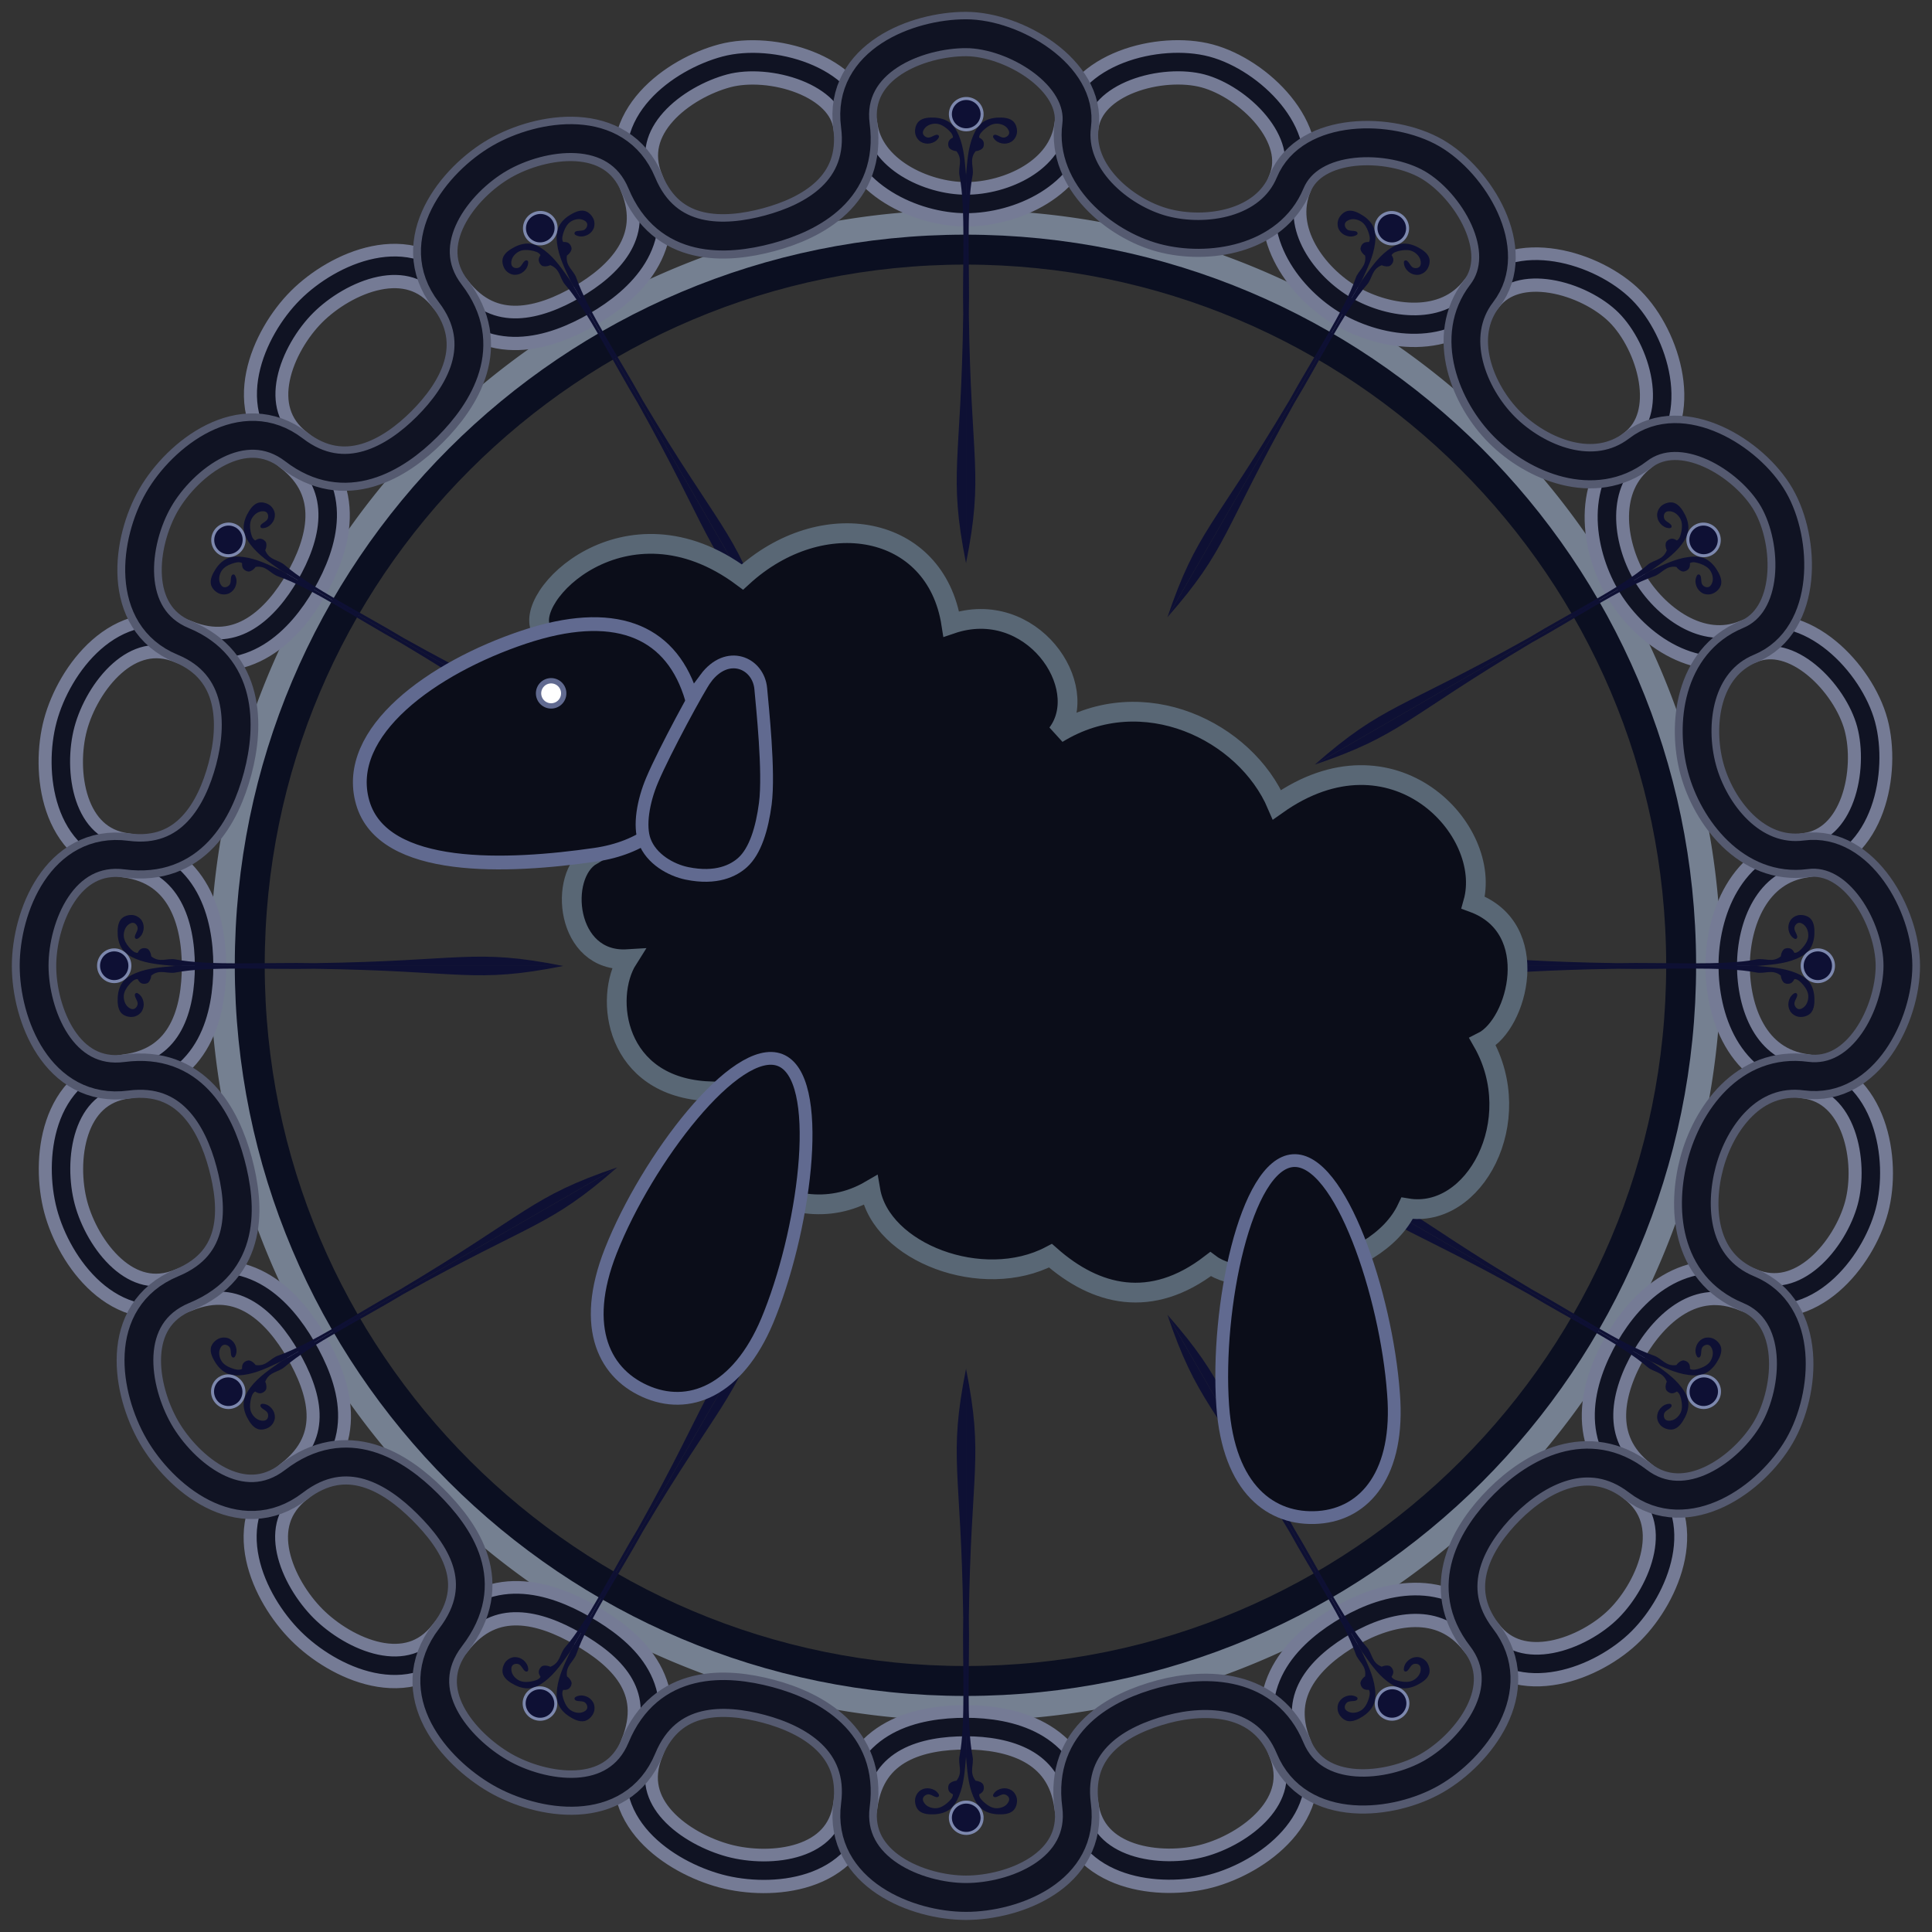 <?xml version="1.0" encoding="UTF-8" standalone="no"?>
<!-- Created with Inkscape (http://www.inkscape.org/) -->

<svg
   xmlns:dc="http://purl.org/dc/elements/1.1/"
   xmlns:cc="http://creativecommons.org/ns#"
   xmlns:rdf="http://www.w3.org/1999/02/22-rdf-syntax-ns#"
   xmlns:svg="http://www.w3.org/2000/svg"
   xmlns="http://www.w3.org/2000/svg"
   xmlns:sodipodi="http://sodipodi.sourceforge.net/DTD/sodipodi-0.dtd"
   xmlns:inkscape="http://www.inkscape.org/namespaces/inkscape"
   width="256"
   height="256"
   id="svg2"
   inkscape:label="Pozadí"
   version="1.1"
   inkscape:version="0.48.4 r9939"
   sodipodi:docname="jehne03.svg"
   inkscape:export-filename="C:\Users\Petr\Pictures\jehne03.png"
   inkscape:export-xdpi="90"
   inkscape:export-ydpi="90">
  <rect width="100%" height="100%" fill="#333333" stroke="none"/>
  <defs
     id="defs4185" />
  <sodipodi:namedview
     id="base"
     pagecolor="#ffffff"
     bordercolor="#666666"
     borderopacity="1.0"
     inkscape:pageopacity="0.0"
     inkscape:pageshadow="2"
     inkscape:zoom="2.0095519"
     inkscape:cx="127.46697"
     inkscape:cy="130.086"
     inkscape:document-units="px"
     inkscape:current-layer="layer10"
     showgrid="false"
     showguides="true"
     inkscape:guide-bbox="true"
     inkscape:window-width="1360"
     inkscape:window-height="716"
     inkscape:window-x="-8"
     inkscape:window-y="-8"
     inkscape:window-maximized="1">
    <sodipodi:guide
       orientation="1,0"
       position="128.002,259.453"
       id="guide4191" />
    <sodipodi:guide
       orientation="0,1"
       position="-8.239,128.005"
       id="guide4193" />
    <sodipodi:guide
       orientation="1,0"
       position="0,256.958"
       id="guide4197" />
    <sodipodi:guide
       orientation="1,0"
       position="256.011,257.273"
       id="guide4199" />
    <sodipodi:guide
       orientation="0,1"
       position="160.235,0"
       id="guide4203" />
    <sodipodi:guide
       orientation="0,1"
       position="12.39,253.998"
       id="guide4205" />
    <sodipodi:guide
       orientation="0,1"
       position="-4.64,2.005"
       id="guide4207" />
    <sodipodi:guide
       orientation="1,0"
       position="2.005,234.671"
       id="guide4209" />
    <sodipodi:guide
       orientation="1,0"
       position="25,131.618"
       id="guide4229" />
    <sodipodi:guide
       orientation="1,0"
       position="230.993,132.788"
       id="guide4231" />
    <sodipodi:guide
       orientation="0,1"
       position="116.262,25.001"
       id="guide4233" />
    <sodipodi:guide
       orientation="0,1"
       position="124.73,231.001"
       id="guide4235" />
    <sodipodi:guide
       orientation="1,0"
       position="254.006,258.741"
       id="guide4239" />
    <sodipodi:guide
       orientation="1,0"
       position="13.495,129.284"
       id="guide4252" />
    <sodipodi:guide
       orientation="0,1"
       position="126.806,13.495"
       id="guide4254" />
    <sodipodi:guide
       orientation="1,0"
       position="242.5,132.235"
       id="guide4256" />
    <sodipodi:guide
       orientation="0,1"
       position="124.849,242.5"
       id="guide4258" />
    <sodipodi:guide
       orientation="-0.707,0.707"
       position="128.002,128.005"
       id="guide4813" />
    <sodipodi:guide
       orientation="0.707,0.707"
       position="128.002,128.005"
       id="guide4815" />
    <sodipodi:guide
       orientation="-0.5,0.866"
       position="128.002,128.005"
       id="guide4817" />
    <sodipodi:guide
       orientation="0.5,0.866"
       position="128.002,128.005"
       id="guide4819" />
    <sodipodi:guide
       orientation="0.259,0.966"
       position="128.002,128.005"
       id="guide4821" />
    <sodipodi:guide
       orientation="-0.259,0.966"
       position="128.002,128.005"
       id="guide4823" />
    <sodipodi:guide
       orientation="0.866,-0.5"
       position="128.002,128.005"
       id="guide4825" />
    <sodipodi:guide
       orientation="0.966,-0.259"
       position="128.002,128.005"
       id="guide4827" />
    <sodipodi:guide
       orientation="0.966,0.259"
       position="128.002,128.005"
       id="guide4829" />
    <sodipodi:guide
       orientation="0.866,0.5"
       position="128.002,128.005"
       id="guide4831" />
    <sodipodi:guide
       orientation="0.991,0.131"
       position="128.002,128.005"
       id="guide4892" />
    <sodipodi:guide
       orientation="0.924,0.383"
       position="128.002,128.005"
       id="guide4894" />
    <sodipodi:guide
       orientation="0.793,0.609"
       position="128.002,128.005"
       id="guide4896" />
    <sodipodi:guide
       orientation="0.609,0.793"
       position="128.002,128.005"
       id="guide4898" />
    <sodipodi:guide
       orientation="-0.991,0.131"
       position="128.002,128.005"
       id="guide4900" />
    <sodipodi:guide
       orientation="0.383,0.924"
       position="128.002,128.005"
       id="guide4902" />
    <sodipodi:guide
       orientation="0.13,0.991"
       position="128.002,128.005"
       id="guide4904" />
    <sodipodi:guide
       orientation="-0.924,0.383"
       position="128.002,128.005"
       id="guide4906" />
    <sodipodi:guide
       orientation="-0.793,0.609"
       position="128.002,128.005"
       id="guide4908" />
    <sodipodi:guide
       orientation="-0.609,0.793"
       position="128.002,128.005"
       id="guide4910" />
    <sodipodi:guide
       orientation="-0.383,0.924"
       position="128.002,128.005"
       id="guide4912" />
    <sodipodi:guide
       orientation="-0.131,0.991"
       position="128.002,128.005"
       id="guide4914" />
  </sodipodi:namedview>
  <g
     inkscape:label="Vrstva 1"
     inkscape:groupmode="layer"
     id="layer1"
     transform="translate(0,-796.362)"
     style="display:none"
     sodipodi:insensitive="true">
    <path
       sodipodi:type="arc"
       style="fill:none;stroke:#050520;stroke-width:0.5;stroke-linecap:round;stroke-linejoin:miter;stroke-miterlimit:3.7;stroke-opacity:1;stroke-dasharray:none;stroke-dashoffset:0"
       id="path4241"
       sodipodi:cx="128.00526"
       sodipodi:cy="127.99868"
       sodipodi:rx="126.00075"
       sodipodi:ry="125.9968"
       d="m 254.006,127.999 a 126.001,125.997 0 1 1 -5e-4,-0.355"
       transform="translate(0,796.362)"
       sodipodi:start="0"
       sodipodi:end="6.2803677"
       sodipodi:open="true" />
    <path
       sodipodi:type="arc"
       style="fill:none;stroke:#050520;stroke-width:0.5;stroke-linecap:round;stroke-linejoin:miter;stroke-miterlimit:3.7;stroke-opacity:1;stroke-dasharray:none;stroke-dashoffset:0"
       id="path4243"
       sodipodi:cx="127.99674"
       sodipodi:cy="127.99868"
       sodipodi:rx="102.99674"
       sodipodi:ry="103.00005"
       d="m 230.993,127.999 a 102.997,103 0 1 1 -4e-4,-0.29"
       transform="translate(0,796.362)"
       sodipodi:start="0"
       sodipodi:end="6.2803677"
       sodipodi:open="true" />
    <path
       sodipodi:type="arc"
       style="fill:none;stroke:#050520;stroke-width:0.5;stroke-linecap:round;stroke-linejoin:miter;stroke-miterlimit:3.7;stroke-opacity:1;stroke-dasharray:none;stroke-dashoffset:0"
       id="path4260"
       sodipodi:cx="127.99738"
       sodipodi:cy="128.00262"
       sodipodi:rx="114.50237"
       sodipodi:ry="114.50237"
       d="M 242.5,128.003 A 114.502,114.502 0 1 1 242.499,127.68"
       transform="translate(0,796.362)"
       sodipodi:start="0"
       sodipodi:end="6.2803677"
       sodipodi:open="true" />
  </g>
  <g
     inkscape:groupmode="layer"
     id="layer7"
     inkscape:label="Layer"
     style="display:none"
     sodipodi:insensitive="true">
    <path
       style="color:#000000;fill:none;stroke:#000000;stroke-width:0.354;stroke-linecap:butt;stroke-linejoin:miter;stroke-miterlimit:4;stroke-opacity:1;stroke-dasharray:none;stroke-dashoffset:0;marker:none;visibility:visible;display:inline;overflow:visible;enable-background:accumulate"
       d="M 6.298,160.606 249.713,95.383"
       id="path4263"
       inkscape:connector-curvature="0" />
    <path
       style="color:#000000;fill:none;stroke:#000000;stroke-width:0.354;stroke-linecap:round;stroke-linejoin:miter;stroke-miterlimit:4;stroke-opacity:1;stroke-dasharray:none;stroke-dashoffset:0;marker:none;visibility:visible;display:inline;overflow:visible;enable-background:accumulate"
       d="M 18.885,190.995 237.125,64.994"
       id="path4283"
       inkscape:connector-curvature="0" />
    <path
       style="color:#000000;fill:none;stroke:#000000;stroke-width:0.354;stroke-linecap:round;stroke-linejoin:miter;stroke-miterlimit:4;stroke-opacity:1;stroke-dasharray:none;stroke-dashoffset:0;marker:none;visibility:visible;display:inline;overflow:visible;enable-background:accumulate"
       d="M 38.909,217.091 217.101,38.899"
       id="path4285"
       inkscape:connector-curvature="0" />
    <path
       style="color:#000000;fill:none;stroke:#000000;stroke-width:0.354;stroke-linecap:butt;stroke-linejoin:miter;stroke-miterlimit:4;stroke-opacity:1;stroke-dasharray:none;stroke-dashoffset:0;marker:none;visibility:visible;display:inline;overflow:visible;enable-background:accumulate"
       d="M 65.005,237.115 191.006,18.875"
       id="path4287"
       inkscape:connector-curvature="0" />
    <path
       style="color:#000000;fill:none;stroke:#000000;stroke-width:0.354;stroke-linecap:butt;stroke-linejoin:miter;stroke-miterlimit:4;stroke-opacity:1;stroke-dasharray:none;stroke-dashoffset:0;marker:none;visibility:visible;display:inline;overflow:visible;enable-background:accumulate"
       d="M 95.394,249.702 160.617,6.287"
       id="path4289"
       inkscape:connector-curvature="0" />
    <path
       style="color:#000000;fill:none;stroke:#000000;stroke-width:0.354;stroke-linecap:butt;stroke-linejoin:miter;stroke-miterlimit:4;stroke-opacity:1;stroke-dasharray:none;stroke-dashoffset:0;marker:none;visibility:visible;display:inline;overflow:visible;enable-background:accumulate"
       d="m 128.005,253.995 1e-5,-252.002"
       id="path4291"
       inkscape:connector-curvature="0" />
    <path
       style="color:#000000;fill:none;stroke:#000000;stroke-width:0.354;stroke-linecap:butt;stroke-linejoin:miter;stroke-miterlimit:4;stroke-opacity:1;stroke-dasharray:none;stroke-dashoffset:0;marker:none;visibility:visible;display:inline;overflow:visible;enable-background:accumulate"
       d="M 160.617,249.702 95.394,6.287"
       id="path4293"
       inkscape:connector-curvature="0" />
    <path
       style="color:#000000;fill:none;stroke:#000000;stroke-width:0.354;stroke-linecap:butt;stroke-linejoin:miter;stroke-miterlimit:4;stroke-opacity:1;stroke-dasharray:none;stroke-dashoffset:0;marker:none;visibility:visible;display:inline;overflow:visible;enable-background:accumulate"
       d="M 191.006,237.115 65.005,18.875"
       id="path4295"
       inkscape:connector-curvature="0" />
    <path
       style="color:#000000;fill:none;stroke:#000000;stroke-width:0.354;stroke-linecap:butt;stroke-linejoin:miter;stroke-miterlimit:4;stroke-opacity:1;stroke-dasharray:none;stroke-dashoffset:0;marker:none;visibility:visible;display:inline;overflow:visible;enable-background:accumulate"
       d="M 217.101,217.091 38.909,38.899"
       id="path4297"
       inkscape:connector-curvature="0" />
    <path
       style="color:#000000;fill:none;stroke:#000000;stroke-width:0.354;stroke-linecap:butt;stroke-linejoin:miter;stroke-miterlimit:4;stroke-opacity:1;stroke-dasharray:none;stroke-dashoffset:0;marker:none;visibility:visible;display:inline;overflow:visible;enable-background:accumulate"
       d="M 18.885,64.994 237.125,190.995"
       id="path4299"
       inkscape:connector-curvature="0" />
    <path
       style="color:#000000;fill:none;stroke:#000000;stroke-width:0.354;stroke-linecap:butt;stroke-linejoin:miter;stroke-miterlimit:4;stroke-opacity:1;stroke-dasharray:none;stroke-dashoffset:0;marker:none;visibility:visible;display:inline;overflow:visible;enable-background:accumulate"
       d="M 249.713,160.606 6.298,95.383"
       id="path4301"
       inkscape:connector-curvature="0" />
    <path
       style="color:#000000;fill:none;stroke:#000000;stroke-width:0.354;stroke-linecap:butt;stroke-linejoin:miter;stroke-miterlimit:4;stroke-opacity:1;stroke-dasharray:none;stroke-dashoffset:0;marker:none;visibility:visible;display:inline;overflow:visible;enable-background:accumulate"
       d="m 2.005,127.995 252.001,0"
       id="path4303"
       inkscape:connector-curvature="0" />
    <path
       style="color:#000000;fill:none;stroke:#000000;stroke-width:0.354;stroke-linecap:butt;stroke-linejoin:miter;stroke-miterlimit:4;stroke-opacity:1;stroke-dasharray:none;stroke-dashoffset:0;marker:none;visibility:visible;display:inline;overflow:visible;enable-background:accumulate"
       d="M 11.587,176.222 244.406,79.786"
       id="path4263-9"
       inkscape:connector-curvature="0" />
    <path
       style="color:#000000;fill:none;stroke:#000000;stroke-width:0.354;stroke-linecap:round;stroke-linejoin:miter;stroke-miterlimit:4;stroke-opacity:1;stroke-dasharray:none;stroke-dashoffset:0;marker:none;visibility:visible;display:inline;overflow:visible;enable-background:accumulate"
       d="M 28.033,204.708 227.959,51.3"
       id="path4283-5"
       inkscape:connector-curvature="0" />
    <path
       style="color:#000000;fill:none;stroke:#000000;stroke-width:0.354;stroke-linecap:round;stroke-linejoin:miter;stroke-miterlimit:4;stroke-opacity:1;stroke-dasharray:none;stroke-dashoffset:0;marker:none;visibility:visible;display:inline;overflow:visible;enable-background:accumulate"
       d="M 51.292,227.967 204.7,28.041"
       id="path4285-4"
       inkscape:connector-curvature="0" />
    <path
       style="color:#000000;fill:none;stroke:#000000;stroke-width:0.354;stroke-linecap:butt;stroke-linejoin:miter;stroke-miterlimit:4;stroke-opacity:1;stroke-dasharray:none;stroke-dashoffset:0;marker:none;visibility:visible;display:inline;overflow:visible;enable-background:accumulate"
       d="M 79.778,244.413 176.214,11.594"
       id="path4287-3"
       inkscape:connector-curvature="0" />
    <path
       style="color:#000000;fill:none;stroke:#000000;stroke-width:0.354;stroke-linecap:butt;stroke-linejoin:miter;stroke-miterlimit:4;stroke-opacity:1;stroke-dasharray:none;stroke-dashoffset:0;marker:none;visibility:visible;display:inline;overflow:visible;enable-background:accumulate"
       d="M 111.55,252.927 144.442,3.081"
       id="path4289-1"
       inkscape:connector-curvature="0" />
    <path
       style="color:#000000;fill:none;stroke:#000000;stroke-width:0.354;stroke-linecap:butt;stroke-linejoin:miter;stroke-miterlimit:4;stroke-opacity:1;stroke-dasharray:none;stroke-dashoffset:0;marker:none;visibility:visible;display:inline;overflow:visible;enable-background:accumulate"
       d="M 144.442,252.927 111.55,3.081"
       id="path4291-2"
       inkscape:connector-curvature="0" />
    <path
       style="color:#000000;fill:none;stroke:#000000;stroke-width:0.354;stroke-linecap:butt;stroke-linejoin:miter;stroke-miterlimit:4;stroke-opacity:1;stroke-dasharray:none;stroke-dashoffset:0;marker:none;visibility:visible;display:inline;overflow:visible;enable-background:accumulate"
       d="M 176.214,244.413 79.778,11.594"
       id="path4293-3"
       inkscape:connector-curvature="0" />
    <path
       style="color:#000000;fill:none;stroke:#000000;stroke-width:0.354;stroke-linecap:butt;stroke-linejoin:miter;stroke-miterlimit:4;stroke-opacity:1;stroke-dasharray:none;stroke-dashoffset:0;marker:none;visibility:visible;display:inline;overflow:visible;enable-background:accumulate"
       d="M 204.7,227.967 51.292,28.041"
       id="path4295-3"
       inkscape:connector-curvature="0" />
    <path
       style="color:#000000;fill:none;stroke:#000000;stroke-width:0.354;stroke-linecap:butt;stroke-linejoin:miter;stroke-miterlimit:4;stroke-opacity:1;stroke-dasharray:none;stroke-dashoffset:0;marker:none;visibility:visible;display:inline;overflow:visible;enable-background:accumulate"
       d="M 227.959,204.708 28.033,51.3"
       id="path4297-4"
       inkscape:connector-curvature="0" />
    <path
       style="color:#000000;fill:none;stroke:#000000;stroke-width:0.354;stroke-linecap:butt;stroke-linejoin:miter;stroke-miterlimit:4;stroke-opacity:1;stroke-dasharray:none;stroke-dashoffset:0;marker:none;visibility:visible;display:inline;overflow:visible;enable-background:accumulate"
       d="M 11.587,79.785 244.406,176.222"
       id="path4299-1"
       inkscape:connector-curvature="0" />
    <path
       style="color:#000000;fill:none;stroke:#000000;stroke-width:0.354;stroke-linecap:butt;stroke-linejoin:miter;stroke-miterlimit:4;stroke-opacity:1;stroke-dasharray:none;stroke-dashoffset:0;marker:none;visibility:visible;display:inline;overflow:visible;enable-background:accumulate"
       d="M 252.919,144.45 3.073,111.558"
       id="path4301-1"
       inkscape:connector-curvature="0" />
    <path
       style="color:#000000;fill:none;stroke:#000000;stroke-width:0.354;stroke-linecap:butt;stroke-linejoin:miter;stroke-miterlimit:4;stroke-opacity:1;stroke-dasharray:none;stroke-dashoffset:0;marker:none;visibility:visible;display:inline;overflow:visible;enable-background:accumulate"
       d="M 3.073,144.45 252.919,111.558"
       id="path4303-3"
       inkscape:connector-curvature="0" />
  </g>
  <g
     inkscape:groupmode="layer"
     id="layer8"
     inkscape:label="Circle"
     style="display:inline" />
  <g
     inkscape:groupmode="layer"
     id="layer9"
     inkscape:label="circle inner"
     style="display:inline">
    <g
       id="g6031">
      <path
         sodipodi:open="true"
         sodipodi:end="6.2803677"
         sodipodi:start="0"
         d="m 254.006,127.999 a 126.001,125.997 0 1 1 -5e-4,-0.355"
         sodipodi:ry="125.9968"
         sodipodi:rx="126.00075"
         sodipodi:cy="127.99868"
         sodipodi:cx="128.00526"
         id="path4241-2"
         style="fill:none;stroke:#758091;stroke-width:8.677;stroke-linecap:round;stroke-linejoin:miter;stroke-miterlimit:3.7;stroke-opacity:1;stroke-dasharray:none;stroke-dashoffset:0;display:inline"
         sodipodi:type="arc"
         transform="matrix(0.768,0,0,0.768,29.635,29.613)" />
    </g>
    <g
       id="g6039"
       transform="matrix(0.98,0,0,0.98,2.547,2.547)">
      <g
         id="g6025"
         style="display:inline">
        <path
           style="color:#000000;fill:none;stroke:#757b95;stroke-width:6;stroke-linecap:butt;stroke-linejoin:miter;stroke-miterlimit:4;stroke-opacity:1;stroke-dasharray:none;stroke-dashoffset:0;marker:none;visibility:visible;display:inline;overflow:visible;enable-background:accumulate"
           d="m 95.387,6.296 c 6.26,-1.673 16.766,1.288 17.667,8.137 0.901,6.849 8.866,10.591 14.97,10.587 6.104,-0.003 13.988,-3.493 14.921,-10.576 0.932,-7.082 11.401,-9.81 17.658,-8.134 6.257,1.676 14.018,9.096 11.218,15.86 -2.801,6.764 2.386,13.583 7.672,16.632 5.286,3.05 13.684,4.231 18.22,-1.682 4.536,-5.913 14.826,-2.868 19.42,1.728 4.594,4.596 7.661,14.862 1.721,19.42 -5.939,4.558 -4.696,12.935 -1.646,18.211 3.049,5.276 9.797,10.478 16.594,7.661 6.797,-2.817 14.226,4.978 15.905,11.242 1.679,6.264 -0.336,16.625 -8.131,17.651 -7.795,1.027 -10.573,8.847 -10.576,14.949 -0.003,6.102 2.521,13.894 10.553,14.951 8.032,1.057 9.917,11.401 8.227,17.686 -1.69,6.284 -8.242,14.414 -16.018,11.192 -7.776,-3.222 -13.549,2.386 -16.596,7.665 -3.048,5.279 -5.217,12.94 1.663,18.219 6.88,5.279 2.876,14.812 -1.712,19.409 -4.588,4.596 -14.331,8.357 -19.403,1.746 -5.073,-6.611 -12.943,-4.7 -18.222,-1.652 -5.279,3.047 -11.067,8.39 -7.672,16.585 3.395,8.195 -4.94,14.24 -11.211,15.919 -6.27,1.68 -16.539,0.449 -17.675,-8.186 -1.136,-8.635 -8.865,-10.566 -14.964,-10.562 -6.099,0.005 -13.752,1.71 -14.917,10.564 -1.166,8.854 -11.399,9.857 -17.666,8.175 -6.266,-1.682 -14.753,-7.329 -11.195,-15.921 3.558,-8.592 -2.367,-13.591 -7.661,-16.638 -5.294,-3.047 -12.765,-5.416 -18.249,1.732 -5.484,7.148 -14.798,2.831 -19.383,-1.766 -4.585,-4.596 -8.936,-13.874 -1.72,-19.412 7.216,-5.538 4.694,-12.928 1.643,-18.201 -3.051,-5.274 -8.435,-11.037 -16.601,-7.652 -8.166,3.385 -14.255,-4.956 -15.929,-11.232 -1.674,-6.275 -0.497,-16.514 8.212,-17.661 8.709,-1.147 10.492,-8.844 10.482,-14.937 -0.011,-6.094 -2.029,-13.831 -10.572,-14.954 C 5.872,111.93 4.571,101.653 6.256,95.382 7.941,89.112 14.176,80.842 22.197,84.165 c 8.021,3.323 13.518,-2.414 16.56,-7.692 3.043,-5.277 5.34,-12.858 -1.643,-18.217 -6.984,-5.359 -2.855,-14.802 1.739,-19.393 4.594,-4.591 14.007,-8.786 19.423,-1.727 5.416,7.058 12.928,4.669 18.202,1.615 5.274,-3.054 11.038,-8.478 7.67,-16.608 C 80.78,14.013 89.127,7.969 95.387,6.296 z"
           id="path4916-8"
           inkscape:connector-curvature="0"
           sodipodi:nodetypes="zzzzzzzzzzzzzzzzzzzzzzzzzzzzzzzzzzzzzzzzzzzzzzzzz" />
        <path
           style="color:#000000;fill:none;stroke:#101323;stroke-width:2.5;stroke-linecap:butt;stroke-linejoin:miter;stroke-miterlimit:4;stroke-opacity:1;stroke-dasharray:none;stroke-dashoffset:0;marker:none;visibility:visible;display:inline;overflow:visible;enable-background:accumulate"
           d="m 95.398,6.254 c 6.26,-1.673 16.766,1.288 17.667,8.137 0.901,6.849 8.866,10.591 14.97,10.587 6.104,-0.003 13.988,-3.493 14.921,-10.576 0.932,-7.082 11.401,-9.81 17.658,-8.134 6.257,1.676 14.018,9.096 11.218,15.86 -2.801,6.764 2.386,13.583 7.672,16.632 5.286,3.05 13.684,4.231 18.22,-1.682 4.536,-5.913 14.826,-2.868 19.42,1.728 4.594,4.596 7.661,14.862 1.721,19.42 -5.939,4.558 -4.696,12.935 -1.646,18.211 3.049,5.276 9.797,10.478 16.594,7.661 6.797,-2.817 14.226,4.978 15.905,11.242 1.679,6.264 -0.336,16.625 -8.131,17.651 -7.795,1.027 -10.573,8.847 -10.576,14.949 -0.003,6.102 2.521,13.894 10.553,14.951 8.032,1.057 9.917,11.401 8.227,17.686 -1.69,6.284 -8.242,14.414 -16.018,11.192 -7.776,-3.222 -13.549,2.386 -16.596,7.665 -3.048,5.279 -5.217,12.94 1.663,18.219 6.88,5.279 2.876,14.812 -1.712,19.409 -4.588,4.596 -14.331,8.357 -19.403,1.746 -5.073,-6.611 -12.943,-4.7 -18.222,-1.652 -5.279,3.047 -11.067,8.39 -7.672,16.585 3.395,8.195 -4.94,14.24 -11.211,15.919 -6.27,1.68 -16.539,0.449 -17.675,-8.186 -1.136,-8.635 -8.865,-10.566 -14.964,-10.562 -6.099,0.005 -13.752,1.71 -14.917,10.564 -1.166,8.854 -11.399,9.857 -17.666,8.175 -6.266,-1.682 -14.753,-7.329 -11.195,-15.921 3.558,-8.592 -2.367,-13.591 -7.661,-16.638 -5.294,-3.047 -12.765,-5.416 -18.249,1.732 -5.484,7.148 -14.798,2.831 -19.383,-1.766 -4.585,-4.596 -8.936,-13.874 -1.72,-19.412 7.216,-5.538 4.694,-12.928 1.643,-18.201 -3.051,-5.274 -8.435,-11.037 -16.601,-7.652 -8.166,3.385 -14.255,-4.956 -15.929,-11.232 -1.674,-6.275 -0.497,-16.514 8.212,-17.661 8.709,-1.147 10.492,-8.844 10.482,-14.937 -0.011,-6.094 -2.029,-13.831 -10.572,-14.954 C 5.882,111.888 4.581,101.611 6.266,95.341 7.951,89.071 14.186,80.8 22.207,84.123 c 8.021,3.323 13.518,-2.414 16.56,-7.692 3.043,-5.277 5.34,-12.858 -1.643,-18.217 -6.984,-5.359 -2.855,-14.802 1.739,-19.393 4.594,-4.591 14.007,-8.786 19.423,-1.727 5.416,7.058 12.928,4.669 18.202,1.615 5.274,-3.054 11.038,-8.478 7.67,-16.608 C 80.79,13.971 89.137,7.927 95.398,6.254 z"
           id="path4916-8-4"
           inkscape:connector-curvature="0"
           sodipodi:nodetypes="zzzzzzzzzzzzzzzzzzzzzzzzzzzzzzzzzzzzzzzzzzzzzzzzz" />
        <path
           style="color:#000000;fill:none;stroke:#555a70;stroke-width:6;stroke-linecap:butt;stroke-linejoin:miter;stroke-miterlimit:4;stroke-opacity:1;stroke-dasharray:none;stroke-dashoffset:0;marker:none;visibility:visible;display:inline;overflow:visible;enable-background:accumulate"
           d="m 128.002,2.002 c 6.48,0.004 15.861,5.584 14.959,12.433 -0.902,6.849 5.822,12.524 11.719,14.101 5.897,1.577 14.416,0.246 17.15,-6.354 2.734,-6.6 13.551,-6.525 19.162,-3.287 5.61,3.239 11.187,12.415 6.731,18.223 -4.456,5.808 -1.211,13.737 3.105,18.051 4.316,4.314 12.123,7.628 18.035,3.091 5.912,-4.537 15.063,1.067 18.311,6.696 3.248,5.629 3.553,16.338 -3.364,19.203 -6.917,2.866 -7.883,11.279 -6.303,17.164 1.58,5.885 6.751,12.657 14.046,11.695 7.295,-0.962 12.453,8.491 12.453,14.976 7.7e-4,6.485 -4.627,15.971 -12.422,14.946 -7.795,-1.026 -12.502,5.809 -14.085,11.702 -1.583,5.893 -1.161,14.073 6.324,17.173 7.485,3.1 6.628,13.58 3.369,19.212 -3.259,5.633 -11.691,11.789 -18.369,6.665 -6.678,-5.124 -13.705,-1.202 -18.015,3.109 -4.31,4.311 -8.388,11.149 -3.109,18.028 5.279,6.88 -1.056,15.052 -6.677,18.304 -5.621,3.252 -16.005,4.363 -19.194,-3.335 -3.189,-7.699 -11.286,-7.889 -17.174,-6.312 -5.888,1.577 -12.862,5.24 -11.704,14.034 1.158,8.794 -8.457,12.476 -14.949,12.475 -6.492,-2.6e-4 -16.091,-3.846 -14.954,-12.482 1.138,-8.635 -5.828,-12.501 -11.721,-14.075 -5.893,-1.574 -13.726,-1.907 -17.143,6.344 -3.418,8.251 -13.562,6.571 -19.18,3.325 -5.617,-3.247 -12.353,-10.897 -6.693,-18.276 5.661,-7.378 1.231,-13.74 -3.093,-18.054 -4.324,-4.314 -10.928,-8.535 -18.076,-3.05 -7.147,5.485 -15.026,-1.096 -18.265,-6.722 -3.239,-5.626 -5.041,-15.714 3.363,-19.195 8.404,-3.482 7.88,-11.272 6.298,-17.156 -1.582,-5.884 -5.291,-12.844 -14.055,-11.688 -8.764,1.156 -12.487,-8.477 -12.48,-14.972 0.007,-6.495 3.794,-16.08 12.504,-14.934 8.709,1.146 12.424,-5.827 13.99,-11.715 C 30.065,95.457 30.118,87.461 22.157,84.164 14.197,80.868 15.6,70.604 18.851,64.984 22.101,59.364 30.264,52.989 37.152,58.274 c 6.888,5.286 13.682,1.167 17.987,-3.143 4.305,-4.31 8.486,-11.038 3.127,-18.022 -5.359,-6.984 1.073,-15.037 6.699,-18.282 5.626,-3.246 15.804,-4.861 19.209,3.359 3.405,8.219 11.279,7.856 17.163,6.271 5.885,-1.585 12.856,-5.332 11.707,-14.057 -1.149,-8.725 8.478,-12.402 14.958,-12.398 z"
           id="path4916"
           inkscape:connector-curvature="0"
           sodipodi:nodetypes="zzzzzzzzzzzzzzzzzzzzzzzzzzzzzzzzzzzzzzzzzzzzzzzzz" />
        <path
           style="color:#000000;fill:none;stroke:#101323;stroke-width:3.9;stroke-linecap:butt;stroke-linejoin:miter;stroke-miterlimit:4;stroke-opacity:1;stroke-dasharray:none;stroke-dashoffset:0;marker:none;visibility:visible;display:inline;overflow:visible;enable-background:accumulate"
           d="m 128.013,1.96 c 6.48,0.004 15.861,5.584 14.959,12.433 -0.902,6.849 5.822,12.524 11.719,14.101 5.897,1.577 14.416,0.246 17.15,-6.354 2.734,-6.6 13.551,-6.525 19.162,-3.287 5.61,3.239 11.187,12.415 6.731,18.223 -4.456,5.808 -1.211,13.737 3.105,18.051 4.316,4.314 12.123,7.628 18.035,3.091 5.912,-4.537 15.063,1.067 18.311,6.696 3.248,5.629 3.553,16.338 -3.364,19.203 -6.917,2.866 -7.883,11.279 -6.303,17.164 1.58,5.885 6.751,12.657 14.046,11.695 7.295,-0.962 12.453,8.491 12.453,14.976 7.7e-4,6.485 -4.627,15.971 -12.422,14.946 -7.795,-1.026 -12.502,5.809 -14.085,11.702 -1.583,5.893 -1.161,14.073 6.324,17.173 7.485,3.1 6.628,13.58 3.369,19.212 -3.259,5.633 -11.691,11.789 -18.369,6.665 -6.678,-5.124 -13.705,-1.202 -18.015,3.109 -4.31,4.311 -8.388,11.149 -3.109,18.028 5.279,6.88 -1.056,15.052 -6.677,18.304 -5.621,3.252 -16.005,4.363 -19.194,-3.335 -3.189,-7.699 -11.286,-7.889 -17.174,-6.312 -5.888,1.577 -12.862,5.24 -11.704,14.034 1.158,8.794 -8.457,12.476 -14.949,12.475 -6.492,-2.6e-4 -16.091,-3.846 -14.954,-12.482 1.138,-8.635 -5.828,-12.501 -11.721,-14.075 -5.893,-1.574 -13.726,-1.907 -17.143,6.344 -3.418,8.251 -13.562,6.571 -19.18,3.325 -5.617,-3.247 -12.353,-10.897 -6.693,-18.276 5.661,-7.378 1.231,-13.74 -3.093,-18.054 -4.324,-4.314 -10.928,-8.535 -18.076,-3.05 -7.147,5.485 -15.026,-1.096 -18.265,-6.722 -3.239,-5.626 -5.041,-15.714 3.363,-19.195 8.404,-3.482 7.88,-11.272 6.298,-17.156 -1.582,-5.884 -5.291,-12.844 -14.055,-11.688 -8.764,1.156 -12.487,-8.477 -12.48,-14.972 0.007,-6.495 3.794,-16.08 12.504,-14.934 8.709,1.146 12.424,-5.827 13.99,-11.715 C 30.076,95.415 30.128,87.419 22.168,84.123 14.207,80.826 15.61,70.563 18.861,64.942 c 3.25,-5.62 11.413,-11.995 18.301,-6.71 6.888,5.286 13.682,1.167 17.987,-3.143 4.305,-4.31 8.486,-11.038 3.127,-18.022 -5.359,-6.984 1.073,-15.037 6.699,-18.282 5.626,-3.246 15.804,-4.861 19.209,3.359 3.405,8.219 11.279,7.856 17.163,6.271 5.885,-1.585 12.856,-5.332 11.707,-14.057 -1.149,-8.725 8.478,-12.402 14.958,-12.398 z"
           id="path4916-7"
           inkscape:connector-curvature="0"
           sodipodi:nodetypes="zzzzzzzzzzzzzzzzzzzzzzzzzzzzzzzzzzzzzzzzzzzzzzzzz" />
      </g>
      <path
         sodipodi:open="true"
         sodipodi:end="6.2803677"
         sodipodi:start="0"
         d="m 254.006,127.999 c 0,69.586 -56.412,125.997 -126.001,125.997 -69.588,0 -126.001,-56.411 -126.001,-125.997 0,-69.586 56.412,-125.997 126.001,-125.997 69.45,0 125.805,56.195 126,125.642"
         sodipodi:ry="125.9968"
         sodipodi:rx="126.00075"
         sodipodi:cy="127.99868"
         sodipodi:cx="128.00526"
         id="path4241-2-7"
         style="fill:none;stroke:#0b0f21;stroke-width:5.27;stroke-linecap:round;stroke-linejoin:miter;stroke-miterlimit:3.7;stroke-opacity:1;stroke-dasharray:none;stroke-dashoffset:0;display:inline"
         sodipodi:type="arc"
         transform="matrix(0.768,0,0,0.768,29.631,29.616)" />
    </g>
  </g>
  <g
     inkscape:label="Layer#8"
     id="g5856"
     inkscape:groupmode="layer"
     style="display:inline"
     sodipodi:insensitive="true">
    <g
       id="g5968">
      <g
         transform="matrix(-0.5,-0.866,0.866,-0.5,81.16,302.847)"
         id="g5798"
         style="display:inline">
        <g
           style="display:inline"
           id="g5800"
           inkscape:transform-center-y="-84.251499">
          <path
             sodipodi:nodetypes="ccaaaaaaaaasaaaacascscc"
             inkscape:connector-curvature="0"
             id="path5802"
             d="m 128.004,74.626 c 0,-8.866 0,-44.612 0,-51.425 0.159,-1.767 0.257,-3.6 0.951,-5.241 0.277,-0.655 0.66,-1.324 1.244,-1.747 0.557,-0.403 1.287,-0.596 1.981,-0.627 0.692,-0.031 1.505,0.005 2.027,0.448 0.395,0.336 0.572,0.923 0.553,1.433 -0.016,0.427 -0.231,0.874 -0.553,1.165 -0.288,0.26 -0.712,0.405 -1.106,0.403 -0.428,-0.002 -0.89,-0.159 -1.198,-0.448 -0.168,-0.158 -0.425,-0.452 -0.276,-0.627 0.279,-0.33 0.853,0.222 1.29,0.269 0.329,0.035 0.689,-0.205 0.783,-0.493 0.1,-0.307 -0.128,-0.675 -0.369,-0.896 -0.353,-0.324 -0.898,-0.478 -1.382,-0.448 -0.528,0.033 -1.031,0.332 -1.428,0.672 -0.358,0.306 -0.792,0.701 -0.783,1.165 0.305,0.154 0.5,0.316 0.587,0.571 0.091,0.269 0.042,0.666 -0.127,0.84 -0.136,0.14 -0.417,0.346 -0.921,0.392 -0.902,1.118 -0.198,2.138 -0.403,3.192 -0.87,4.479 -0.369,12.282 -0.497,18.436 0.266,19.767 2.001,21.035 -0.374,32.967 z"
             style="color:#000000;fill:#0e1034;fill-opacity:1;stroke:none;stroke-width:0.056;marker:none;visibility:visible;display:inline;overflow:visible;enable-background:accumulate" />
          <path
             inkscape:transform-center-x="3.3787823"
             style="color:#000000;fill:#0e1034;fill-opacity:1;stroke:none;stroke-width:0.056;marker:none;visibility:visible;display:inline;overflow:visible;enable-background:accumulate"
             d="m 128.004,74.626 c 0,-8.866 0,-44.612 0,-51.425 -0.159,-1.767 -0.257,-3.6 -0.951,-5.241 -0.277,-0.655 -0.66,-1.324 -1.244,-1.747 -0.557,-0.403 -1.287,-0.596 -1.981,-0.627 -0.692,-0.031 -1.505,0.005 -2.027,0.448 -0.395,0.336 -0.572,0.923 -0.553,1.433 0.016,0.427 0.231,0.874 0.553,1.165 0.288,0.26 0.712,0.405 1.106,0.403 0.428,-0.002 0.89,-0.159 1.198,-0.448 0.168,-0.158 0.425,-0.452 0.276,-0.627 -0.279,-0.33 -0.853,0.222 -1.29,0.269 -0.329,0.035 -0.689,-0.205 -0.783,-0.493 -0.1,-0.307 0.128,-0.675 0.369,-0.896 0.353,-0.324 0.898,-0.478 1.382,-0.448 0.528,0.033 1.031,0.332 1.428,0.672 0.358,0.306 0.792,0.701 0.783,1.165 -0.305,0.154 -0.5,0.316 -0.587,0.571 -0.091,0.269 -0.042,0.666 0.127,0.84 0.136,0.14 0.417,0.346 0.921,0.392 0.902,1.118 0.198,2.138 0.403,3.192 0.87,4.479 0.369,12.282 0.497,18.436 -0.266,19.767 -2.001,21.035 0.374,32.967 z"
             id="path5804"
             inkscape:connector-curvature="0"
             sodipodi:nodetypes="ccaaaaaaaaasaaaacascscc" />
          <path
             inkscape:transform-center-y="1.3230309"
             transform="matrix(1.746,0,0,-1.746,-87.791,34.991)"
             sodipodi:open="true"
             sodipodi:end="6.2803677"
             sodipodi:start="0"
             d="m 124.813,11.375 a 1.203,1.188 0 1 1 -1e-5,-0.003"
             sodipodi:ry="1.1875"
             sodipodi:rx="1.203125"
             sodipodi:cy="11.375"
             sodipodi:cx="123.60938"
             id="path5806"
             style="fill:#0e1034;fill-opacity:1;fill-rule:nonzero;stroke:#7d88ae;stroke-width:0.228;stroke-miterlimit:4;stroke-opacity:1;stroke-dasharray:none"
             sodipodi:type="arc" />
        </g>
        <g
           inkscape:transform-center-y="84.251499"
           id="g5808"
           transform="matrix(1,0,0,-1,0,255.989)">
          <path
             style="color:#000000;fill:#0e1034;fill-opacity:1;stroke:none;stroke-width:0.056;marker:none;visibility:visible;display:inline;overflow:visible;enable-background:accumulate"
             d="m 128.004,74.626 c 0,-8.866 0,-44.612 0,-51.425 0.159,-1.767 0.257,-3.6 0.951,-5.241 0.277,-0.655 0.66,-1.324 1.244,-1.747 0.557,-0.403 1.287,-0.596 1.981,-0.627 0.692,-0.031 1.505,0.005 2.027,0.448 0.395,0.336 0.572,0.923 0.553,1.433 -0.016,0.427 -0.231,0.874 -0.553,1.165 -0.288,0.26 -0.712,0.405 -1.106,0.403 -0.428,-0.002 -0.89,-0.159 -1.198,-0.448 -0.168,-0.158 -0.425,-0.452 -0.276,-0.627 0.279,-0.33 0.853,0.222 1.29,0.269 0.329,0.035 0.689,-0.205 0.783,-0.493 0.1,-0.307 -0.128,-0.675 -0.369,-0.896 -0.353,-0.324 -0.898,-0.478 -1.382,-0.448 -0.528,0.033 -1.031,0.332 -1.428,0.672 -0.358,0.306 -0.792,0.701 -0.783,1.165 0.305,0.154 0.5,0.316 0.587,0.571 0.091,0.269 0.042,0.666 -0.127,0.84 -0.136,0.14 -0.417,0.346 -0.921,0.392 -0.902,1.118 -0.198,2.138 -0.403,3.192 -0.87,4.479 -0.369,12.282 -0.497,18.436 0.266,19.767 2.001,21.035 -0.374,32.967 z"
             id="path5810"
             inkscape:connector-curvature="0"
             sodipodi:nodetypes="ccaaaaaaaaasaaaacascscc" />
          <path
             sodipodi:nodetypes="ccaaaaaaaaasaaaacascscc"
             inkscape:connector-curvature="0"
             id="path5812"
             d="m 128.004,74.626 c 0,-8.866 0,-44.612 0,-51.425 -0.159,-1.767 -0.257,-3.6 -0.951,-5.241 -0.277,-0.655 -0.66,-1.324 -1.244,-1.747 -0.557,-0.403 -1.287,-0.596 -1.981,-0.627 -0.692,-0.031 -1.505,0.005 -2.027,0.448 -0.395,0.336 -0.572,0.923 -0.553,1.433 0.016,0.427 0.231,0.874 0.553,1.165 0.288,0.26 0.712,0.405 1.106,0.403 0.428,-0.002 0.89,-0.159 1.198,-0.448 0.168,-0.158 0.425,-0.452 0.276,-0.627 -0.279,-0.33 -0.853,0.222 -1.29,0.269 -0.329,0.035 -0.689,-0.205 -0.783,-0.493 -0.1,-0.307 0.128,-0.675 0.369,-0.896 0.353,-0.324 0.898,-0.478 1.382,-0.448 0.528,0.033 1.031,0.332 1.428,0.672 0.358,0.306 0.792,0.701 0.783,1.165 -0.305,0.154 -0.5,0.316 -0.587,0.571 -0.091,0.269 -0.042,0.666 0.127,0.84 0.136,0.14 0.417,0.346 0.921,0.392 0.902,1.118 0.198,2.138 0.403,3.192 0.87,4.479 0.369,12.282 0.497,18.436 -0.266,19.767 -2.001,21.035 0.374,32.967 z"
             style="color:#000000;fill:#0e1034;fill-opacity:1;stroke:none;stroke-width:0.056;marker:none;visibility:visible;display:inline;overflow:visible;enable-background:accumulate"
             inkscape:transform-center-x="3.3787823" />
          <path
             sodipodi:type="arc"
             style="fill:#0e1034;fill-opacity:1;fill-rule:nonzero;stroke:#7d88ae;stroke-width:0.228;stroke-miterlimit:4;stroke-opacity:1;stroke-dasharray:none"
             id="path5814"
             sodipodi:cx="123.60938"
             sodipodi:cy="11.375"
             sodipodi:rx="1.203125"
             sodipodi:ry="1.1875"
             d="m 124.813,11.375 a 1.203,1.188 0 1 1 -1e-5,-0.003"
             sodipodi:start="0"
             sodipodi:end="6.2803677"
             sodipodi:open="true"
             transform="matrix(1.746,0,0,-1.746,-87.791,34.991)"
             inkscape:transform-center-y="1.3230309" />
        </g>
      </g>
      <g
         id="g5912">
        <g
           style="display:inline"
           id="g5766">
          <g
             inkscape:transform-center-y="-84.251499"
             id="g5747"
             style="display:inline">
            <path
               style="color:#000000;fill:#0e1034;fill-opacity:1;stroke:none;stroke-width:0.056;marker:none;visibility:visible;display:inline;overflow:visible;enable-background:accumulate"
               d="m 128.004,74.626 c 0,-8.866 0,-44.612 0,-51.425 0.159,-1.767 0.257,-3.6 0.951,-5.241 0.277,-0.655 0.66,-1.324 1.244,-1.747 0.557,-0.403 1.287,-0.596 1.981,-0.627 0.692,-0.031 1.505,0.005 2.027,0.448 0.395,0.336 0.572,0.923 0.553,1.433 -0.016,0.427 -0.231,0.874 -0.553,1.165 -0.288,0.26 -0.712,0.405 -1.106,0.403 -0.428,-0.002 -0.89,-0.159 -1.198,-0.448 -0.168,-0.158 -0.425,-0.452 -0.276,-0.627 0.279,-0.33 0.853,0.222 1.29,0.269 0.329,0.035 0.689,-0.205 0.783,-0.493 0.1,-0.307 -0.128,-0.675 -0.369,-0.896 -0.353,-0.324 -0.898,-0.478 -1.382,-0.448 -0.528,0.033 -1.031,0.332 -1.428,0.672 -0.358,0.306 -0.792,0.701 -0.783,1.165 0.305,0.154 0.5,0.316 0.587,0.571 0.091,0.269 0.042,0.666 -0.127,0.84 -0.136,0.14 -0.417,0.346 -0.921,0.392 -0.902,1.118 -0.198,2.138 -0.403,3.192 -0.87,4.479 -0.369,12.282 -0.497,18.436 0.266,19.767 2.001,21.035 -0.374,32.967 z"
               id="path5696"
               inkscape:connector-curvature="0"
               sodipodi:nodetypes="ccaaaaaaaaasaaaacascscc" />
            <path
               sodipodi:nodetypes="ccaaaaaaaaasaaaacascscc"
               inkscape:connector-curvature="0"
               id="path5740"
               d="m 128.004,74.626 c 0,-8.866 0,-44.612 0,-51.425 -0.159,-1.767 -0.257,-3.6 -0.951,-5.241 -0.277,-0.655 -0.66,-1.324 -1.244,-1.747 -0.557,-0.403 -1.287,-0.596 -1.981,-0.627 -0.692,-0.031 -1.505,0.005 -2.027,0.448 -0.395,0.336 -0.572,0.923 -0.553,1.433 0.016,0.427 0.231,0.874 0.553,1.165 0.288,0.26 0.712,0.405 1.106,0.403 0.428,-0.002 0.89,-0.159 1.198,-0.448 0.168,-0.158 0.425,-0.452 0.276,-0.627 -0.279,-0.33 -0.853,0.222 -1.29,0.269 -0.329,0.035 -0.689,-0.205 -0.783,-0.493 -0.1,-0.307 0.128,-0.675 0.369,-0.896 0.353,-0.324 0.898,-0.478 1.382,-0.448 0.528,0.033 1.031,0.332 1.428,0.672 0.358,0.306 0.792,0.701 0.783,1.165 -0.305,0.154 -0.5,0.316 -0.587,0.571 -0.091,0.269 -0.042,0.666 0.127,0.84 0.136,0.14 0.417,0.346 0.921,0.392 0.902,1.118 0.198,2.138 0.403,3.192 0.87,4.479 0.369,12.282 0.497,18.436 -0.266,19.767 -2.001,21.035 0.374,32.967 z"
               style="color:#000000;fill:#0e1034;fill-opacity:1;stroke:none;stroke-width:0.056;marker:none;visibility:visible;display:inline;overflow:visible;enable-background:accumulate"
               inkscape:transform-center-x="3.3787823" />
            <path
               sodipodi:type="arc"
               style="fill:#0e1034;fill-opacity:1;fill-rule:nonzero;stroke:#7d88ae;stroke-width:0.228;stroke-miterlimit:4;stroke-opacity:1;stroke-dasharray:none"
               id="path5744"
               sodipodi:cx="123.60938"
               sodipodi:cy="11.375"
               sodipodi:rx="1.203125"
               sodipodi:ry="1.1875"
               d="m 124.813,11.375 a 1.203,1.188 0 1 1 -1e-5,-0.003"
               sodipodi:start="0"
               sodipodi:end="6.2803677"
               sodipodi:open="true"
               transform="matrix(1.746,0,0,-1.746,-87.791,34.991)"
               inkscape:transform-center-y="1.3230309" />
          </g>
          <g
             transform="matrix(1,0,0,-1,0,255.989)"
             id="g5754"
             inkscape:transform-center-y="84.251499">
            <path
               sodipodi:nodetypes="ccaaaaaaaaasaaaacascscc"
               inkscape:connector-curvature="0"
               id="path5756"
               d="m 128.004,74.626 c 0,-8.866 0,-44.612 0,-51.425 0.159,-1.767 0.257,-3.6 0.951,-5.241 0.277,-0.655 0.66,-1.324 1.244,-1.747 0.557,-0.403 1.287,-0.596 1.981,-0.627 0.692,-0.031 1.505,0.005 2.027,0.448 0.395,0.336 0.572,0.923 0.553,1.433 -0.016,0.427 -0.231,0.874 -0.553,1.165 -0.288,0.26 -0.712,0.405 -1.106,0.403 -0.428,-0.002 -0.89,-0.159 -1.198,-0.448 -0.168,-0.158 -0.425,-0.452 -0.276,-0.627 0.279,-0.33 0.853,0.222 1.29,0.269 0.329,0.035 0.689,-0.205 0.783,-0.493 0.1,-0.307 -0.128,-0.675 -0.369,-0.896 -0.353,-0.324 -0.898,-0.478 -1.382,-0.448 -0.528,0.033 -1.031,0.332 -1.428,0.672 -0.358,0.306 -0.792,0.701 -0.783,1.165 0.305,0.154 0.5,0.316 0.587,0.571 0.091,0.269 0.042,0.666 -0.127,0.84 -0.136,0.14 -0.417,0.346 -0.921,0.392 -0.902,1.118 -0.198,2.138 -0.403,3.192 -0.87,4.479 -0.369,12.282 -0.497,18.436 0.266,19.767 2.001,21.035 -0.374,32.967 z"
               style="color:#000000;fill:#0e1034;fill-opacity:1;stroke:none;stroke-width:0.056;marker:none;visibility:visible;display:inline;overflow:visible;enable-background:accumulate" />
            <path
               inkscape:transform-center-x="3.3787823"
               style="color:#000000;fill:#0e1034;fill-opacity:1;stroke:none;stroke-width:0.056;marker:none;visibility:visible;display:inline;overflow:visible;enable-background:accumulate"
               d="m 128.004,74.626 c 0,-8.866 0,-44.612 0,-51.425 -0.159,-1.767 -0.257,-3.6 -0.951,-5.241 -0.277,-0.655 -0.66,-1.324 -1.244,-1.747 -0.557,-0.403 -1.287,-0.596 -1.981,-0.627 -0.692,-0.031 -1.505,0.005 -2.027,0.448 -0.395,0.336 -0.572,0.923 -0.553,1.433 0.016,0.427 0.231,0.874 0.553,1.165 0.288,0.26 0.712,0.405 1.106,0.403 0.428,-0.002 0.89,-0.159 1.198,-0.448 0.168,-0.158 0.425,-0.452 0.276,-0.627 -0.279,-0.33 -0.853,0.222 -1.29,0.269 -0.329,0.035 -0.689,-0.205 -0.783,-0.493 -0.1,-0.307 0.128,-0.675 0.369,-0.896 0.353,-0.324 0.898,-0.478 1.382,-0.448 0.528,0.033 1.031,0.332 1.428,0.672 0.358,0.306 0.792,0.701 0.783,1.165 -0.305,0.154 -0.5,0.316 -0.587,0.571 -0.091,0.269 -0.042,0.666 0.127,0.84 0.136,0.14 0.417,0.346 0.921,0.392 0.902,1.118 0.198,2.138 0.403,3.192 0.87,4.479 0.369,12.282 0.497,18.436 -0.266,19.767 -2.001,21.035 0.374,32.967 z"
               id="path5758"
               inkscape:connector-curvature="0"
               sodipodi:nodetypes="ccaaaaaaaaasaaaacascscc" />
            <path
               inkscape:transform-center-y="1.3230309"
               transform="matrix(1.746,0,0,-1.746,-87.791,34.991)"
               sodipodi:open="true"
               sodipodi:end="6.2803677"
               sodipodi:start="0"
               d="m 124.813,11.375 a 1.203,1.188 0 1 1 -1e-5,-0.003"
               sodipodi:ry="1.1875"
               sodipodi:rx="1.203125"
               sodipodi:cy="11.375"
               sodipodi:cx="123.60938"
               id="path5760"
               style="fill:#0e1034;fill-opacity:1;fill-rule:nonzero;stroke:#7d88ae;stroke-width:0.228;stroke-miterlimit:4;stroke-opacity:1;stroke-dasharray:none"
               sodipodi:type="arc" />
          </g>
        </g>
        <g
           style="display:inline"
           id="g5778"
           transform="matrix(-0.866,-0.5,0.5,-0.866,174.862,302.844)">
          <g
             style="display:inline"
             id="g5780"
             inkscape:transform-center-y="-84.251499">
            <path
               sodipodi:nodetypes="ccaaaaaaaaasaaaacascscc"
               inkscape:connector-curvature="0"
               id="path5782"
               d="m 128.004,74.626 c 0,-8.866 0,-44.612 0,-51.425 0.159,-1.767 0.257,-3.6 0.951,-5.241 0.277,-0.655 0.66,-1.324 1.244,-1.747 0.557,-0.403 1.287,-0.596 1.981,-0.627 0.692,-0.031 1.505,0.005 2.027,0.448 0.395,0.336 0.572,0.923 0.553,1.433 -0.016,0.427 -0.231,0.874 -0.553,1.165 -0.288,0.26 -0.712,0.405 -1.106,0.403 -0.428,-0.002 -0.89,-0.159 -1.198,-0.448 -0.168,-0.158 -0.425,-0.452 -0.276,-0.627 0.279,-0.33 0.853,0.222 1.29,0.269 0.329,0.035 0.689,-0.205 0.783,-0.493 0.1,-0.307 -0.128,-0.675 -0.369,-0.896 -0.353,-0.324 -0.898,-0.478 -1.382,-0.448 -0.528,0.033 -1.031,0.332 -1.428,0.672 -0.358,0.306 -0.792,0.701 -0.783,1.165 0.305,0.154 0.5,0.316 0.587,0.571 0.091,0.269 0.042,0.666 -0.127,0.84 -0.136,0.14 -0.417,0.346 -0.921,0.392 -0.902,1.118 -0.198,2.138 -0.403,3.192 -0.87,4.479 -0.369,12.282 -0.497,18.436 0.266,19.767 2.001,21.035 -0.374,32.967 z"
               style="color:#000000;fill:#0e1034;fill-opacity:1;stroke:none;stroke-width:0.056;marker:none;visibility:visible;display:inline;overflow:visible;enable-background:accumulate" />
            <path
               inkscape:transform-center-x="3.3787823"
               style="color:#000000;fill:#0e1034;fill-opacity:1;stroke:none;stroke-width:0.056;marker:none;visibility:visible;display:inline;overflow:visible;enable-background:accumulate"
               d="m 128.004,74.626 c 0,-8.866 0,-44.612 0,-51.425 -0.159,-1.767 -0.257,-3.6 -0.951,-5.241 -0.277,-0.655 -0.66,-1.324 -1.244,-1.747 -0.557,-0.403 -1.287,-0.596 -1.981,-0.627 -0.692,-0.031 -1.505,0.005 -2.027,0.448 -0.395,0.336 -0.572,0.923 -0.553,1.433 0.016,0.427 0.231,0.874 0.553,1.165 0.288,0.26 0.712,0.405 1.106,0.403 0.428,-0.002 0.89,-0.159 1.198,-0.448 0.168,-0.158 0.425,-0.452 0.276,-0.627 -0.279,-0.33 -0.853,0.222 -1.29,0.269 -0.329,0.035 -0.689,-0.205 -0.783,-0.493 -0.1,-0.307 0.128,-0.675 0.369,-0.896 0.353,-0.324 0.898,-0.478 1.382,-0.448 0.528,0.033 1.031,0.332 1.428,0.672 0.358,0.306 0.792,0.701 0.783,1.165 -0.305,0.154 -0.5,0.316 -0.587,0.571 -0.091,0.269 -0.042,0.666 0.127,0.84 0.136,0.14 0.417,0.346 0.921,0.392 0.902,1.118 0.198,2.138 0.403,3.192 0.87,4.479 0.369,12.282 0.497,18.436 -0.266,19.767 -2.001,21.035 0.374,32.967 z"
               id="path5784"
               inkscape:connector-curvature="0"
               sodipodi:nodetypes="ccaaaaaaaaasaaaacascscc" />
            <path
               inkscape:transform-center-y="1.3230309"
               transform="matrix(1.746,0,0,-1.746,-87.791,34.991)"
               sodipodi:open="true"
               sodipodi:end="6.2803677"
               sodipodi:start="0"
               d="m 124.813,11.375 a 1.203,1.188 0 1 1 -1e-5,-0.003"
               sodipodi:ry="1.1875"
               sodipodi:rx="1.203125"
               sodipodi:cy="11.375"
               sodipodi:cx="123.60938"
               id="path5786"
               style="fill:#0e1034;fill-opacity:1;fill-rule:nonzero;stroke:#7d88ae;stroke-width:0.228;stroke-miterlimit:4;stroke-opacity:1;stroke-dasharray:none"
               sodipodi:type="arc" />
          </g>
          <g
             inkscape:transform-center-y="84.251499"
             id="g5788"
             transform="matrix(1,0,0,-1,0,255.989)">
            <path
               style="color:#000000;fill:#0e1034;fill-opacity:1;stroke:none;stroke-width:0.056;marker:none;visibility:visible;display:inline;overflow:visible;enable-background:accumulate"
               d="m 128.004,74.626 c 0,-8.866 0,-44.612 0,-51.425 0.159,-1.767 0.257,-3.6 0.951,-5.241 0.277,-0.655 0.66,-1.324 1.244,-1.747 0.557,-0.403 1.287,-0.596 1.981,-0.627 0.692,-0.031 1.505,0.005 2.027,0.448 0.395,0.336 0.572,0.923 0.553,1.433 -0.016,0.427 -0.231,0.874 -0.553,1.165 -0.288,0.26 -0.712,0.405 -1.106,0.403 -0.428,-0.002 -0.89,-0.159 -1.198,-0.448 -0.168,-0.158 -0.425,-0.452 -0.276,-0.627 0.279,-0.33 0.853,0.222 1.29,0.269 0.329,0.035 0.689,-0.205 0.783,-0.493 0.1,-0.307 -0.128,-0.675 -0.369,-0.896 -0.353,-0.324 -0.898,-0.478 -1.382,-0.448 -0.528,0.033 -1.031,0.332 -1.428,0.672 -0.358,0.306 -0.792,0.701 -0.783,1.165 0.305,0.154 0.5,0.316 0.587,0.571 0.091,0.269 0.042,0.666 -0.127,0.84 -0.136,0.14 -0.417,0.346 -0.921,0.392 -0.902,1.118 -0.198,2.138 -0.403,3.192 -0.87,4.479 -0.369,12.282 -0.497,18.436 0.266,19.767 2.001,21.035 -0.374,32.967 z"
               id="path5790"
               inkscape:connector-curvature="0"
               sodipodi:nodetypes="ccaaaaaaaaasaaaacascscc" />
            <path
               sodipodi:nodetypes="ccaaaaaaaaasaaaacascscc"
               inkscape:connector-curvature="0"
               id="path5792"
               d="m 128.004,74.626 c 0,-8.866 0,-44.612 0,-51.425 -0.159,-1.767 -0.257,-3.6 -0.951,-5.241 -0.277,-0.655 -0.66,-1.324 -1.244,-1.747 -0.557,-0.403 -1.287,-0.596 -1.981,-0.627 -0.692,-0.031 -1.505,0.005 -2.027,0.448 -0.395,0.336 -0.572,0.923 -0.553,1.433 0.016,0.427 0.231,0.874 0.553,1.165 0.288,0.26 0.712,0.405 1.106,0.403 0.428,-0.002 0.89,-0.159 1.198,-0.448 0.168,-0.158 0.425,-0.452 0.276,-0.627 -0.279,-0.33 -0.853,0.222 -1.29,0.269 -0.329,0.035 -0.689,-0.205 -0.783,-0.493 -0.1,-0.307 0.128,-0.675 0.369,-0.896 0.353,-0.324 0.898,-0.478 1.382,-0.448 0.528,0.033 1.031,0.332 1.428,0.672 0.358,0.306 0.792,0.701 0.783,1.165 -0.305,0.154 -0.5,0.316 -0.587,0.571 -0.091,0.269 -0.042,0.666 0.127,0.84 0.136,0.14 0.417,0.346 0.921,0.392 0.902,1.118 0.198,2.138 0.403,3.192 0.87,4.479 0.369,12.282 0.497,18.436 -0.266,19.767 -2.001,21.035 0.374,32.967 z"
               style="color:#000000;fill:#0e1034;fill-opacity:1;stroke:none;stroke-width:0.056;marker:none;visibility:visible;display:inline;overflow:visible;enable-background:accumulate"
               inkscape:transform-center-x="3.3787823" />
            <path
               sodipodi:type="arc"
               style="fill:#0e1034;fill-opacity:1;fill-rule:nonzero;stroke:#7d88ae;stroke-width:0.228;stroke-miterlimit:4;stroke-opacity:1;stroke-dasharray:none"
               id="path5794"
               sodipodi:cx="123.60938"
               sodipodi:cy="11.375"
               sodipodi:rx="1.203125"
               sodipodi:ry="1.1875"
               d="m 124.813,11.375 a 1.203,1.188 0 1 1 -1e-5,-0.003"
               sodipodi:start="0"
               sodipodi:end="6.2803677"
               sodipodi:open="true"
               transform="matrix(1.746,0,0,-1.746,-87.791,34.991)"
               inkscape:transform-center-y="1.3230309" />
          </g>
        </g>
        <g
           style="display:inline"
           id="g5818"
           transform="matrix(0,-1,1,0,0.01,255.999)">
          <g
             style="display:inline"
             id="g5820"
             inkscape:transform-center-y="-84.251499">
            <path
               sodipodi:nodetypes="ccaaaaaaaaasaaaacascscc"
               inkscape:connector-curvature="0"
               id="path5822"
               d="m 128.004,74.626 c 0,-8.866 0,-44.612 0,-51.425 0.159,-1.767 0.257,-3.6 0.951,-5.241 0.277,-0.655 0.66,-1.324 1.244,-1.747 0.557,-0.403 1.287,-0.596 1.981,-0.627 0.692,-0.031 1.505,0.005 2.027,0.448 0.395,0.336 0.572,0.923 0.553,1.433 -0.016,0.427 -0.231,0.874 -0.553,1.165 -0.288,0.26 -0.712,0.405 -1.106,0.403 -0.428,-0.002 -0.89,-0.159 -1.198,-0.448 -0.168,-0.158 -0.425,-0.452 -0.276,-0.627 0.279,-0.33 0.853,0.222 1.29,0.269 0.329,0.035 0.689,-0.205 0.783,-0.493 0.1,-0.307 -0.128,-0.675 -0.369,-0.896 -0.353,-0.324 -0.898,-0.478 -1.382,-0.448 -0.528,0.033 -1.031,0.332 -1.428,0.672 -0.358,0.306 -0.792,0.701 -0.783,1.165 0.305,0.154 0.5,0.316 0.587,0.571 0.091,0.269 0.042,0.666 -0.127,0.84 -0.136,0.14 -0.417,0.346 -0.921,0.392 -0.902,1.118 -0.198,2.138 -0.403,3.192 -0.87,4.479 -0.369,12.282 -0.497,18.436 0.266,19.767 2.001,21.035 -0.374,32.967 z"
               style="color:#000000;fill:#0e1034;fill-opacity:1;stroke:none;stroke-width:0.056;marker:none;visibility:visible;display:inline;overflow:visible;enable-background:accumulate" />
            <path
               inkscape:transform-center-x="3.3787823"
               style="color:#000000;fill:#0e1034;fill-opacity:1;stroke:none;stroke-width:0.056;marker:none;visibility:visible;display:inline;overflow:visible;enable-background:accumulate"
               d="m 128.004,74.626 c 0,-8.866 0,-44.612 0,-51.425 -0.159,-1.767 -0.257,-3.6 -0.951,-5.241 -0.277,-0.655 -0.66,-1.324 -1.244,-1.747 -0.557,-0.403 -1.287,-0.596 -1.981,-0.627 -0.692,-0.031 -1.505,0.005 -2.027,0.448 -0.395,0.336 -0.572,0.923 -0.553,1.433 0.016,0.427 0.231,0.874 0.553,1.165 0.288,0.26 0.712,0.405 1.106,0.403 0.428,-0.002 0.89,-0.159 1.198,-0.448 0.168,-0.158 0.425,-0.452 0.276,-0.627 -0.279,-0.33 -0.853,0.222 -1.29,0.269 -0.329,0.035 -0.689,-0.205 -0.783,-0.493 -0.1,-0.307 0.128,-0.675 0.369,-0.896 0.353,-0.324 0.898,-0.478 1.382,-0.448 0.528,0.033 1.031,0.332 1.428,0.672 0.358,0.306 0.792,0.701 0.783,1.165 -0.305,0.154 -0.5,0.316 -0.587,0.571 -0.091,0.269 -0.042,0.666 0.127,0.84 0.136,0.14 0.417,0.346 0.921,0.392 0.902,1.118 0.198,2.138 0.403,3.192 0.87,4.479 0.369,12.282 0.497,18.436 -0.266,19.767 -2.001,21.035 0.374,32.967 z"
               id="path5824"
               inkscape:connector-curvature="0"
               sodipodi:nodetypes="ccaaaaaaaaasaaaacascscc" />
            <path
               inkscape:transform-center-y="1.3230309"
               transform="matrix(1.746,0,0,-1.746,-87.791,34.991)"
               sodipodi:open="true"
               sodipodi:end="6.2803677"
               sodipodi:start="0"
               d="m 124.813,11.375 a 1.203,1.188 0 1 1 -1e-5,-0.003"
               sodipodi:ry="1.1875"
               sodipodi:rx="1.203125"
               sodipodi:cy="11.375"
               sodipodi:cx="123.60938"
               id="path5826"
               style="fill:#0e1034;fill-opacity:1;fill-rule:nonzero;stroke:#7d88ae;stroke-width:0.228;stroke-miterlimit:4;stroke-opacity:1;stroke-dasharray:none"
               sodipodi:type="arc" />
          </g>
          <g
             inkscape:transform-center-y="84.251499"
             id="g5828"
             transform="matrix(1,0,0,-1,0,255.989)">
            <path
               style="color:#000000;fill:#0e1034;fill-opacity:1;stroke:none;stroke-width:0.056;marker:none;visibility:visible;display:inline;overflow:visible;enable-background:accumulate"
               d="m 128.004,74.626 c 0,-8.866 0,-44.612 0,-51.425 0.159,-1.767 0.257,-3.6 0.951,-5.241 0.277,-0.655 0.66,-1.324 1.244,-1.747 0.557,-0.403 1.287,-0.596 1.981,-0.627 0.692,-0.031 1.505,0.005 2.027,0.448 0.395,0.336 0.572,0.923 0.553,1.433 -0.016,0.427 -0.231,0.874 -0.553,1.165 -0.288,0.26 -0.712,0.405 -1.106,0.403 -0.428,-0.002 -0.89,-0.159 -1.198,-0.448 -0.168,-0.158 -0.425,-0.452 -0.276,-0.627 0.279,-0.33 0.853,0.222 1.29,0.269 0.329,0.035 0.689,-0.205 0.783,-0.493 0.1,-0.307 -0.128,-0.675 -0.369,-0.896 -0.353,-0.324 -0.898,-0.478 -1.382,-0.448 -0.528,0.033 -1.031,0.332 -1.428,0.672 -0.358,0.306 -0.792,0.701 -0.783,1.165 0.305,0.154 0.5,0.316 0.587,0.571 0.091,0.269 0.042,0.666 -0.127,0.84 -0.136,0.14 -0.417,0.346 -0.921,0.392 -0.902,1.118 -0.198,2.138 -0.403,3.192 -0.87,4.479 -0.369,12.282 -0.497,18.436 0.266,19.767 2.001,21.035 -0.374,32.967 z"
               id="path5830"
               inkscape:connector-curvature="0"
               sodipodi:nodetypes="ccaaaaaaaaasaaaacascscc" />
            <path
               sodipodi:nodetypes="ccaaaaaaaaasaaaacascscc"
               inkscape:connector-curvature="0"
               id="path5832"
               d="m 128.004,74.626 c 0,-8.866 0,-44.612 0,-51.425 -0.159,-1.767 -0.257,-3.6 -0.951,-5.241 -0.277,-0.655 -0.66,-1.324 -1.244,-1.747 -0.557,-0.403 -1.287,-0.596 -1.981,-0.627 -0.692,-0.031 -1.505,0.005 -2.027,0.448 -0.395,0.336 -0.572,0.923 -0.553,1.433 0.016,0.427 0.231,0.874 0.553,1.165 0.288,0.26 0.712,0.405 1.106,0.403 0.428,-0.002 0.89,-0.159 1.198,-0.448 0.168,-0.158 0.425,-0.452 0.276,-0.627 -0.279,-0.33 -0.853,0.222 -1.29,0.269 -0.329,0.035 -0.689,-0.205 -0.783,-0.493 -0.1,-0.307 0.128,-0.675 0.369,-0.896 0.353,-0.324 0.898,-0.478 1.382,-0.448 0.528,0.033 1.031,0.332 1.428,0.672 0.358,0.306 0.792,0.701 0.783,1.165 -0.305,0.154 -0.5,0.316 -0.587,0.571 -0.091,0.269 -0.042,0.666 0.127,0.84 0.136,0.14 0.417,0.346 0.921,0.392 0.902,1.118 0.198,2.138 0.403,3.192 0.87,4.479 0.369,12.282 0.497,18.436 -0.266,19.767 -2.001,21.035 0.374,32.967 z"
               style="color:#000000;fill:#0e1034;fill-opacity:1;stroke:none;stroke-width:0.056;marker:none;visibility:visible;display:inline;overflow:visible;enable-background:accumulate"
               inkscape:transform-center-x="3.3787823" />
            <path
               sodipodi:type="arc"
               style="fill:#0e1034;fill-opacity:1;fill-rule:nonzero;stroke:#7d88ae;stroke-width:0.228;stroke-miterlimit:4;stroke-opacity:1;stroke-dasharray:none"
               id="path5834"
               sodipodi:cx="123.60938"
               sodipodi:cy="11.375"
               sodipodi:rx="1.203125"
               sodipodi:ry="1.1875"
               d="m 124.813,11.375 a 1.203,1.188 0 1 1 -1e-5,-0.003"
               sodipodi:start="0"
               sodipodi:end="6.2803677"
               sodipodi:open="true"
               transform="matrix(1.746,0,0,-1.746,-87.791,34.991)"
               inkscape:transform-center-y="1.3230309" />
          </g>
        </g>
        <g
           style="display:inline"
           id="g5838"
           transform="matrix(0.5,-0.866,0.866,0.5,-46.844,174.852)">
          <g
             inkscape:transform-center-y="-84.251499"
             id="g5840"
             style="display:inline">
            <path
               style="color:#000000;fill:#0e1034;fill-opacity:1;stroke:none;stroke-width:0.056;marker:none;visibility:visible;display:inline;overflow:visible;enable-background:accumulate"
               d="m 128.004,74.626 c 0,-8.866 0,-44.612 0,-51.425 0.159,-1.767 0.257,-3.6 0.951,-5.241 0.277,-0.655 0.66,-1.324 1.244,-1.747 0.557,-0.403 1.287,-0.596 1.981,-0.627 0.692,-0.031 1.505,0.005 2.027,0.448 0.395,0.336 0.572,0.923 0.553,1.433 -0.016,0.427 -0.231,0.874 -0.553,1.165 -0.288,0.26 -0.712,0.405 -1.106,0.403 -0.428,-0.002 -0.89,-0.159 -1.198,-0.448 -0.168,-0.158 -0.425,-0.452 -0.276,-0.627 0.279,-0.33 0.853,0.222 1.29,0.269 0.329,0.035 0.689,-0.205 0.783,-0.493 0.1,-0.307 -0.128,-0.675 -0.369,-0.896 -0.353,-0.324 -0.898,-0.478 -1.382,-0.448 -0.528,0.033 -1.031,0.332 -1.428,0.672 -0.358,0.306 -0.792,0.701 -0.783,1.165 0.305,0.154 0.5,0.316 0.587,0.571 0.091,0.269 0.042,0.666 -0.127,0.84 -0.136,0.14 -0.417,0.346 -0.921,0.392 -0.902,1.118 -0.198,2.138 -0.403,3.192 -0.87,4.479 -0.369,12.282 -0.497,18.436 0.266,19.767 2.001,21.035 -0.374,32.967 z"
               id="path5842"
               inkscape:connector-curvature="0"
               sodipodi:nodetypes="ccaaaaaaaaasaaaacascscc" />
            <path
               sodipodi:nodetypes="ccaaaaaaaaasaaaacascscc"
               inkscape:connector-curvature="0"
               id="path5844"
               d="m 128.004,74.626 c 0,-8.866 0,-44.612 0,-51.425 -0.159,-1.767 -0.257,-3.6 -0.951,-5.241 -0.277,-0.655 -0.66,-1.324 -1.244,-1.747 -0.557,-0.403 -1.287,-0.596 -1.981,-0.627 -0.692,-0.031 -1.505,0.005 -2.027,0.448 -0.395,0.336 -0.572,0.923 -0.553,1.433 0.016,0.427 0.231,0.874 0.553,1.165 0.288,0.26 0.712,0.405 1.106,0.403 0.428,-0.002 0.89,-0.159 1.198,-0.448 0.168,-0.158 0.425,-0.452 0.276,-0.627 -0.279,-0.33 -0.853,0.222 -1.29,0.269 -0.329,0.035 -0.689,-0.205 -0.783,-0.493 -0.1,-0.307 0.128,-0.675 0.369,-0.896 0.353,-0.324 0.898,-0.478 1.382,-0.448 0.528,0.033 1.031,0.332 1.428,0.672 0.358,0.306 0.792,0.701 0.783,1.165 -0.305,0.154 -0.5,0.316 -0.587,0.571 -0.091,0.269 -0.042,0.666 0.127,0.84 0.136,0.14 0.417,0.346 0.921,0.392 0.902,1.118 0.198,2.138 0.403,3.192 0.87,4.479 0.369,12.282 0.497,18.436 -0.266,19.767 -2.001,21.035 0.374,32.967 z"
               style="color:#000000;fill:#0e1034;fill-opacity:1;stroke:none;stroke-width:0.056;marker:none;visibility:visible;display:inline;overflow:visible;enable-background:accumulate"
               inkscape:transform-center-x="3.3787823" />
            <path
               sodipodi:type="arc"
               style="fill:#0e1034;fill-opacity:1;fill-rule:nonzero;stroke:#7d88ae;stroke-width:0.228;stroke-miterlimit:4;stroke-opacity:1;stroke-dasharray:none"
               id="path5846"
               sodipodi:cx="123.60938"
               sodipodi:cy="11.375"
               sodipodi:rx="1.203125"
               sodipodi:ry="1.1875"
               d="m 124.813,11.375 a 1.203,1.188 0 1 1 -1e-5,-0.003"
               sodipodi:start="0"
               sodipodi:end="6.2803677"
               sodipodi:open="true"
               transform="matrix(1.746,0,0,-1.746,-87.791,34.991)"
               inkscape:transform-center-y="1.3230309" />
          </g>
          <g
             transform="matrix(1,0,0,-1,0,255.989)"
             id="g5848"
             inkscape:transform-center-y="84.251499">
            <path
               sodipodi:nodetypes="ccaaaaaaaaasaaaacascscc"
               inkscape:connector-curvature="0"
               id="path5850"
               d="m 128.004,74.626 c 0,-8.866 0,-44.612 0,-51.425 0.159,-1.767 0.257,-3.6 0.951,-5.241 0.277,-0.655 0.66,-1.324 1.244,-1.747 0.557,-0.403 1.287,-0.596 1.981,-0.627 0.692,-0.031 1.505,0.005 2.027,0.448 0.395,0.336 0.572,0.923 0.553,1.433 -0.016,0.427 -0.231,0.874 -0.553,1.165 -0.288,0.26 -0.712,0.405 -1.106,0.403 -0.428,-0.002 -0.89,-0.159 -1.198,-0.448 -0.168,-0.158 -0.425,-0.452 -0.276,-0.627 0.279,-0.33 0.853,0.222 1.29,0.269 0.329,0.035 0.689,-0.205 0.783,-0.493 0.1,-0.307 -0.128,-0.675 -0.369,-0.896 -0.353,-0.324 -0.898,-0.478 -1.382,-0.448 -0.528,0.033 -1.031,0.332 -1.428,0.672 -0.358,0.306 -0.792,0.701 -0.783,1.165 0.305,0.154 0.5,0.316 0.587,0.571 0.091,0.269 0.042,0.666 -0.127,0.84 -0.136,0.14 -0.417,0.346 -0.921,0.392 -0.902,1.118 -0.198,2.138 -0.403,3.192 -0.87,4.479 -0.369,12.282 -0.497,18.436 0.266,19.767 2.001,21.035 -0.374,32.967 z"
               style="color:#000000;fill:#0e1034;fill-opacity:1;stroke:none;stroke-width:0.056;marker:none;visibility:visible;display:inline;overflow:visible;enable-background:accumulate" />
            <path
               inkscape:transform-center-x="3.3787823"
               style="color:#000000;fill:#0e1034;fill-opacity:1;stroke:none;stroke-width:0.056;marker:none;visibility:visible;display:inline;overflow:visible;enable-background:accumulate"
               d="m 128.004,74.626 c 0,-8.866 0,-44.612 0,-51.425 -0.159,-1.767 -0.257,-3.6 -0.951,-5.241 -0.277,-0.655 -0.66,-1.324 -1.244,-1.747 -0.557,-0.403 -1.287,-0.596 -1.981,-0.627 -0.692,-0.031 -1.505,0.005 -2.027,0.448 -0.395,0.336 -0.572,0.923 -0.553,1.433 0.016,0.427 0.231,0.874 0.553,1.165 0.288,0.26 0.712,0.405 1.106,0.403 0.428,-0.002 0.89,-0.159 1.198,-0.448 0.168,-0.158 0.425,-0.452 0.276,-0.627 -0.279,-0.33 -0.853,0.222 -1.29,0.269 -0.329,0.035 -0.689,-0.205 -0.783,-0.493 -0.1,-0.307 0.128,-0.675 0.369,-0.896 0.353,-0.324 0.898,-0.478 1.382,-0.448 0.528,0.033 1.031,0.332 1.428,0.672 0.358,0.306 0.792,0.701 0.783,1.165 -0.305,0.154 -0.5,0.316 -0.587,0.571 -0.091,0.269 -0.042,0.666 0.127,0.84 0.136,0.14 0.417,0.346 0.921,0.392 0.902,1.118 0.198,2.138 0.403,3.192 0.87,4.479 0.369,12.282 0.497,18.436 -0.266,19.767 -2.001,21.035 0.374,32.967 z"
               id="path5852"
               inkscape:connector-curvature="0"
               sodipodi:nodetypes="ccaaaaaaaaasaaaacascscc" />
            <path
               inkscape:transform-center-y="1.3230309"
               transform="matrix(1.746,0,0,-1.746,-87.791,34.991)"
               sodipodi:open="true"
               sodipodi:end="6.2803677"
               sodipodi:start="0"
               d="m 124.813,11.375 a 1.203,1.188 0 1 1 -1e-5,-0.003"
               sodipodi:ry="1.1875"
               sodipodi:rx="1.203125"
               sodipodi:cy="11.375"
               sodipodi:cx="123.60938"
               id="path5854"
               style="fill:#0e1034;fill-opacity:1;fill-rule:nonzero;stroke:#7d88ae;stroke-width:0.228;stroke-miterlimit:4;stroke-opacity:1;stroke-dasharray:none"
               sodipodi:type="arc" />
          </g>
        </g>
        <g
           id="g5858"
           transform="matrix(0.866,-0.5,0.5,0.866,-46.848,81.15)">
          <g
             style="display:inline"
             id="g5860"
             inkscape:transform-center-y="-84.251499">
            <path
               sodipodi:nodetypes="ccaaaaaaaaasaaaacascscc"
               inkscape:connector-curvature="0"
               id="path5862"
               d="m 128.004,74.626 c 0,-8.866 0,-44.612 0,-51.425 0.159,-1.767 0.257,-3.6 0.951,-5.241 0.277,-0.655 0.66,-1.324 1.244,-1.747 0.557,-0.403 1.287,-0.596 1.981,-0.627 0.692,-0.031 1.505,0.005 2.027,0.448 0.395,0.336 0.572,0.923 0.553,1.433 -0.016,0.427 -0.231,0.874 -0.553,1.165 -0.288,0.26 -0.712,0.405 -1.106,0.403 -0.428,-0.002 -0.89,-0.159 -1.198,-0.448 -0.168,-0.158 -0.425,-0.452 -0.276,-0.627 0.279,-0.33 0.853,0.222 1.29,0.269 0.329,0.035 0.689,-0.205 0.783,-0.493 0.1,-0.307 -0.128,-0.675 -0.369,-0.896 -0.353,-0.324 -0.898,-0.478 -1.382,-0.448 -0.528,0.033 -1.031,0.332 -1.428,0.672 -0.358,0.306 -0.792,0.701 -0.783,1.165 0.305,0.154 0.5,0.316 0.587,0.571 0.091,0.269 0.042,0.666 -0.127,0.84 -0.136,0.14 -0.417,0.346 -0.921,0.392 -0.902,1.118 -0.198,2.138 -0.403,3.192 -0.87,4.479 -0.369,12.282 -0.497,18.436 0.266,19.767 2.001,21.035 -0.374,32.967 z"
               style="color:#000000;fill:#0e1034;fill-opacity:1;stroke:none;stroke-width:0.056;marker:none;visibility:visible;display:inline;overflow:visible;enable-background:accumulate" />
            <path
               inkscape:transform-center-x="3.3787823"
               style="color:#000000;fill:#0e1034;fill-opacity:1;stroke:none;stroke-width:0.056;marker:none;visibility:visible;display:inline;overflow:visible;enable-background:accumulate"
               d="m 128.004,74.626 c 0,-8.866 0,-44.612 0,-51.425 -0.159,-1.767 -0.257,-3.6 -0.951,-5.241 -0.277,-0.655 -0.66,-1.324 -1.244,-1.747 -0.557,-0.403 -1.287,-0.596 -1.981,-0.627 -0.692,-0.031 -1.505,0.005 -2.027,0.448 -0.395,0.336 -0.572,0.923 -0.553,1.433 0.016,0.427 0.231,0.874 0.553,1.165 0.288,0.26 0.712,0.405 1.106,0.403 0.428,-0.002 0.89,-0.159 1.198,-0.448 0.168,-0.158 0.425,-0.452 0.276,-0.627 -0.279,-0.33 -0.853,0.222 -1.29,0.269 -0.329,0.035 -0.689,-0.205 -0.783,-0.493 -0.1,-0.307 0.128,-0.675 0.369,-0.896 0.353,-0.324 0.898,-0.478 1.382,-0.448 0.528,0.033 1.031,0.332 1.428,0.672 0.358,0.306 0.792,0.701 0.783,1.165 -0.305,0.154 -0.5,0.316 -0.587,0.571 -0.091,0.269 -0.042,0.666 0.127,0.84 0.136,0.14 0.417,0.346 0.921,0.392 0.902,1.118 0.198,2.138 0.403,3.192 0.87,4.479 0.369,12.282 0.497,18.436 -0.266,19.767 -2.001,21.035 0.374,32.967 z"
               id="path5864"
               inkscape:connector-curvature="0"
               sodipodi:nodetypes="ccaaaaaaaaasaaaacascscc" />
            <path
               inkscape:transform-center-y="1.3230309"
               transform="matrix(1.746,0,0,-1.746,-87.791,34.991)"
               sodipodi:open="true"
               sodipodi:end="6.2803677"
               sodipodi:start="0"
               d="m 124.813,11.375 a 1.203,1.188 0 1 1 -1e-5,-0.003"
               sodipodi:ry="1.1875"
               sodipodi:rx="1.203125"
               sodipodi:cy="11.375"
               sodipodi:cx="123.60938"
               id="path5866"
               style="fill:#0e1034;fill-opacity:1;fill-rule:nonzero;stroke:#7d88ae;stroke-width:0.228;stroke-miterlimit:4;stroke-opacity:1;stroke-dasharray:none"
               sodipodi:type="arc" />
          </g>
          <g
             inkscape:transform-center-y="84.251499"
             id="g5868"
             transform="matrix(1,0,0,-1,0,255.989)">
            <path
               style="color:#000000;fill:#0e1034;fill-opacity:1;stroke:none;stroke-width:0.056;marker:none;visibility:visible;display:inline;overflow:visible;enable-background:accumulate"
               d="m 128.004,74.626 c 0,-8.866 0,-44.612 0,-51.425 0.159,-1.767 0.257,-3.6 0.951,-5.241 0.277,-0.655 0.66,-1.324 1.244,-1.747 0.557,-0.403 1.287,-0.596 1.981,-0.627 0.692,-0.031 1.505,0.005 2.027,0.448 0.395,0.336 0.572,0.923 0.553,1.433 -0.016,0.427 -0.231,0.874 -0.553,1.165 -0.288,0.26 -0.712,0.405 -1.106,0.403 -0.428,-0.002 -0.89,-0.159 -1.198,-0.448 -0.168,-0.158 -0.425,-0.452 -0.276,-0.627 0.279,-0.33 0.853,0.222 1.29,0.269 0.329,0.035 0.689,-0.205 0.783,-0.493 0.1,-0.307 -0.128,-0.675 -0.369,-0.896 -0.353,-0.324 -0.898,-0.478 -1.382,-0.448 -0.528,0.033 -1.031,0.332 -1.428,0.672 -0.358,0.306 -0.792,0.701 -0.783,1.165 0.305,0.154 0.5,0.316 0.587,0.571 0.091,0.269 0.042,0.666 -0.127,0.84 -0.136,0.14 -0.417,0.346 -0.921,0.392 -0.902,1.118 -0.198,2.138 -0.403,3.192 -0.87,4.479 -0.369,12.282 -0.497,18.436 0.266,19.767 2.001,21.035 -0.374,32.967 z"
               id="path5870"
               inkscape:connector-curvature="0"
               sodipodi:nodetypes="ccaaaaaaaaasaaaacascscc" />
            <path
               sodipodi:nodetypes="ccaaaaaaaaasaaaacascscc"
               inkscape:connector-curvature="0"
               id="path5872"
               d="m 128.004,74.626 c 0,-8.866 0,-44.612 0,-51.425 -0.159,-1.767 -0.257,-3.6 -0.951,-5.241 -0.277,-0.655 -0.66,-1.324 -1.244,-1.747 -0.557,-0.403 -1.287,-0.596 -1.981,-0.627 -0.692,-0.031 -1.505,0.005 -2.027,0.448 -0.395,0.336 -0.572,0.923 -0.553,1.433 0.016,0.427 0.231,0.874 0.553,1.165 0.288,0.26 0.712,0.405 1.106,0.403 0.428,-0.002 0.89,-0.159 1.198,-0.448 0.168,-0.158 0.425,-0.452 0.276,-0.627 -0.279,-0.33 -0.853,0.222 -1.29,0.269 -0.329,0.035 -0.689,-0.205 -0.783,-0.493 -0.1,-0.307 0.128,-0.675 0.369,-0.896 0.353,-0.324 0.898,-0.478 1.382,-0.448 0.528,0.033 1.031,0.332 1.428,0.672 0.358,0.306 0.792,0.701 0.783,1.165 -0.305,0.154 -0.5,0.316 -0.587,0.571 -0.091,0.269 -0.042,0.666 0.127,0.84 0.136,0.14 0.417,0.346 0.921,0.392 0.902,1.118 0.198,2.138 0.403,3.192 0.87,4.479 0.369,12.282 0.497,18.436 -0.266,19.767 -2.001,21.035 0.374,32.967 z"
               style="color:#000000;fill:#0e1034;fill-opacity:1;stroke:none;stroke-width:0.056;marker:none;visibility:visible;display:inline;overflow:visible;enable-background:accumulate"
               inkscape:transform-center-x="3.3787823" />
            <path
               sodipodi:type="arc"
               style="fill:#0e1034;fill-opacity:1;fill-rule:nonzero;stroke:#7d88ae;stroke-width:0.228;stroke-miterlimit:4;stroke-opacity:1;stroke-dasharray:none"
               id="path5874"
               sodipodi:cx="123.60938"
               sodipodi:cy="11.375"
               sodipodi:rx="1.203125"
               sodipodi:ry="1.1875"
               d="m 124.813,11.375 a 1.203,1.188 0 1 1 -1e-5,-0.003"
               sodipodi:start="0"
               sodipodi:end="6.2803677"
               sodipodi:open="true"
               transform="matrix(1.746,0,0,-1.746,-87.791,34.991)"
               inkscape:transform-center-y="1.3230309" />
          </g>
        </g>
      </g>
    </g>
  </g>
  <g
     inkscape:groupmode="layer"
     id="layer10"
     inkscape:label="Sheep"
     style="display:inline"
     sodipodi:insensitive="true">
    <g
       transform="matrix(1.385,0.273,-0.273,1.385,266.249,-1177.996)"
       id="g5649">
      <path
         transform="translate(0,796.362)"
         sodipodi:nodetypes="cccccccccccccccc"
         inkscape:connector-curvature="0"
         id="path5563"
         d="m 37.679,107.071 c -2.552,-2.637 5.178,-14.446 17.5,-8.571 5.984,-8.146 16.83,-8.417 20.089,0.536 6.872,-3.962 14.162,3.186 11.752,8.159 6.938,-6.407 17.292,-3.617 21.52,2.575 9.188,-9.673 20.42,-1.633 19.848,5.449 6.896,1.095 6.329,10.375 3.397,12.656 5.573,6.435 2.472,16.513 -3.929,16.696 -1.705,6.807 -13.176,10.601 -17.097,8.717 -4.645,5.281 -9.981,4.995 -14.888,2.128 -5.6,4.522 -15.669,2.776 -17.778,-2.761 -6.928,6.098 -17.531,-0.62 -16.613,-6.188 -8.806,1.365 -11.465,-6.723 -9.925,-10.685 -5.682,1.495 -7.967,-6.492 -5.198,-8.918 -2.846,-6.192 -11.01,-13.387 -8.68,-19.791 z"
         style="color:#000000;fill:#0b0d19;fill-opacity:1;stroke:#596775;stroke-width:1.854;stroke-miterlimit:4;stroke-opacity:1;stroke-dasharray:none;marker:none;visibility:visible;display:inline;overflow:visible;enable-background:accumulate" />
      <path
         sodipodi:nodetypes="cszsc"
         inkscape:connector-curvature="0"
         id="path5029"
         d="m 52.458,906.485 c 3.051,5.361 2.644,13.663 -5.797,16.633 -7.774,2.736 -19.224,5.551 -22.365,-0.603 -3.141,-6.154 4.045,-13.705 11.821,-18.132 7.761,-4.418 13.257,-3.263 16.324,2.075"
         style="fill:#0b0d19;fill-opacity:1;stroke:#616a90;stroke-width:1.294;stroke-linecap:round;stroke-linejoin:miter;stroke-miterlimit:3.7;stroke-opacity:1;stroke-dasharray:none;stroke-dashoffset:0" />
      <path
         sodipodi:nodetypes="ssssssss"
         inkscape:connector-curvature="0"
         id="path5009"
         d="m 53.629,904.881 c -0.438,0.922 -2.454,7.363 -3.07,10.289 -0.463,2.2 -0.375,4.502 0.396,5.769 0.946,1.556 2.967,2.216 4.501,2.227 2.831,0.021 4.249,-1.11 4.923,-2.012 0.959,-1.283 1.176,-3.486 1.024,-5.831 -0.194,-2.995 -2.044,-8.899 -2.502,-10.489 -0.675,-2.348 -3.794,-3.065 -5.273,0.048 z"
         style="color:#000000;fill:#0b0d19;fill-opacity:1;stroke:#616a90;stroke-width:1.2;stroke-linecap:butt;stroke-linejoin:miter;stroke-miterlimit:4;stroke-opacity:1;stroke-dasharray:none;stroke-dashoffset:0;marker:none;visibility:visible;display:inline;overflow:visible;enable-background:accumulate" />
      <path
         sodipodi:open="true"
         sodipodi:end="6.2803677"
         sodipodi:start="0"
         transform="matrix(0.601,0,0,0.601,5.547,829.354)"
         d="m 58.75,132.607 a 1.964,1.964 0 1 1 -8e-6,-0.006"
         sodipodi:ry="1.9642857"
         sodipodi:rx="1.9642857"
         sodipodi:cy="132.60715"
         sodipodi:cx="56.785713"
         id="path5540"
         style="fill:#ffffff;fill-opacity:1;stroke:#616a90;stroke-width:0.832;stroke-linecap:round;stroke-linejoin:miter;stroke-miterlimit:3.7;stroke-opacity:1;stroke-dasharray:none;stroke-dashoffset:0"
         sodipodi:type="arc" />
      <path
         sodipodi:nodetypes="csssc"
         inkscape:connector-curvature="0"
         id="path5542"
         d="m 71.098,962.216 c -1.281,7.329 -5.361,10.273 -9.726,9.472 -4.365,-0.801 -7.492,-4.682 -6.081,-12.372 1.673,-9.118 7.775,-21.449 12.14,-20.648 4.356,0.799 5.333,14.4 3.676,23.502"
         style="fill:#0b0d19;fill-opacity:1;stroke:#616a90;stroke-width:1.2;stroke-linecap:round;stroke-linejoin:miter;stroke-miterlimit:4;stroke-opacity:1;stroke-dasharray:none;stroke-dashoffset:0" />
      <path
         sodipodi:nodetypes="csssc"
         inkscape:connector-curvature="0"
         id="path5542-9"
         d="m 129.968,958.266 c 2.014,7.162 -0.393,11.581 -4.675,12.746 -4.282,1.165 -8.78,-0.982 -10.833,-8.526 -2.434,-8.945 -2.263,-22.702 2.019,-23.867 4.274,-1.163 11.035,10.678 13.476,19.602"
         style="fill:#0b0d19;fill-opacity:1;stroke:#616a90;stroke-width:1.2;stroke-linecap:round;stroke-linejoin:miter;stroke-miterlimit:4;stroke-opacity:1;stroke-dasharray:none;stroke-dashoffset:0" />
    </g>
  </g>
</svg>
